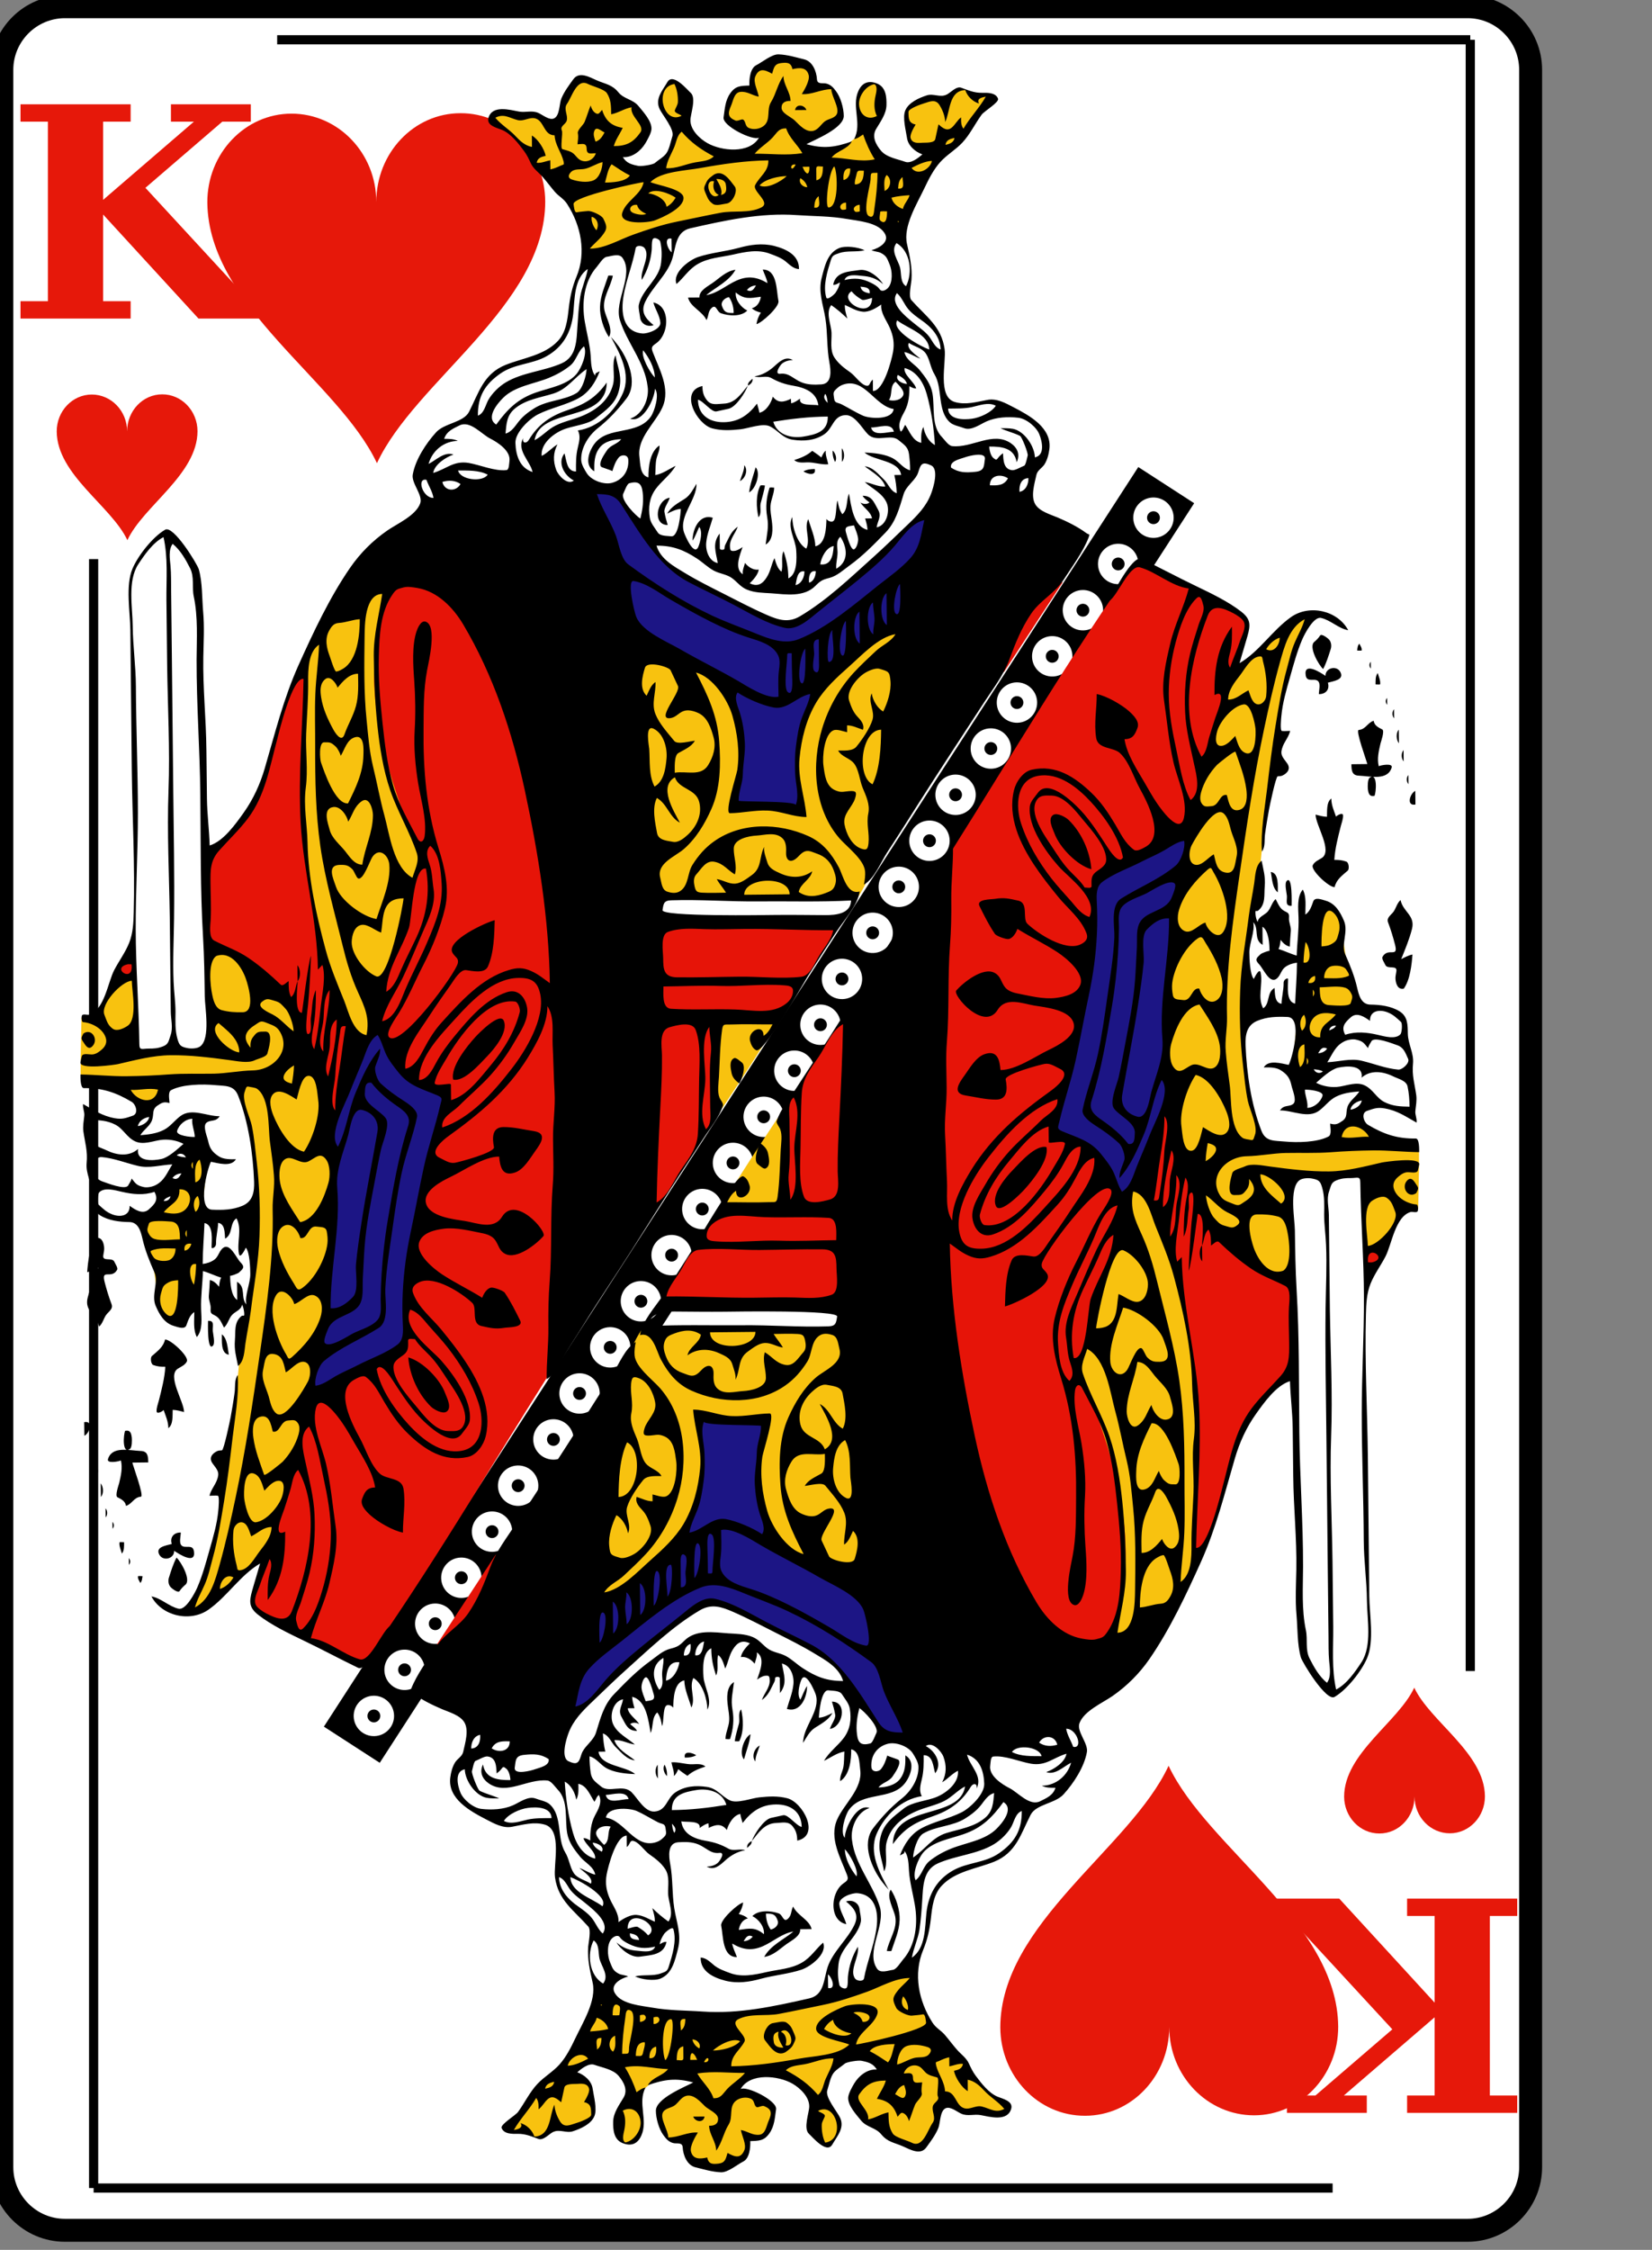 <?xml version="1.0" encoding="utf-8"?>
<!DOCTYPE svg PUBLIC "-//W3C//DTD SVG 1.1//EN" "http://www.w3.org/Graphics/SVG/1.1/DTD/svg11.dtd">
<svg xmlns="http://www.w3.org/2000/svg" xmlns:xlink="http://www.w3.org/1999/xlink" version="1.1" height="245" width="180" viewBox="-.2 -236 180 245">
<rect x="-.2" y="-236" width="180" height="245" fill="#808080" stroke="none"/>
<!-- SVG-cards 2.0.1								--><!-- This set of SVG files is a complete cards game with figures, numbers	--><!--	and backs of cards completely designed in SVG.				--><!--	Copyright (C) 2005 David Bellot						--><!--	This library is free software; you can redistribute it and/or		--><!--	modify it under the terms of the GNU Lesser General Public		--><!--	License as published by the Free Software Foundation; either		--><!--	version 2 of the License, or (at your option) any later version		--><!--	This library is distributed in the hope that it will be useful,		--><!--	but WITHOUT ANY WARRANTY; without even the implied warranty of		--><!--	MERCHANTABILITY or FITNESS FOR A PARTICULAR PURPOSE.  See the GNU	--><!--	Lesser General Public License for more details.				--><!--	You should have received a copy of the GNU Lesser General Public	--><!--	License along with this library; if not, write to the Free Software	--><!--	Foundation, Inc., 59 Temple Place, Suite 330, Boston, MA 02111-1307  USA--><!--	Contact the author David Bellot at david.bellot@free.fr			-->
<defs> 	
    <g
        id="n"
        aria-label="K"
        style="font-style:normal;font-variant:normal;font-weight:bold;font-stretch:normal;font-size:40px;line-height:1.25;font-family:'Bitstream Vera Serif';-inkscape-font-specification:'Bitstream Vera Serif Bold';letter-spacing:0px;word-spacing:0px;fill:#e6180a;fill-opacity:1;stroke:none">
        <path
       d="m 2.034,-201.312 v -1.891 h 2.984 v -19.547 h -2.984 v -1.891 H 14.034 v 1.891 h -3 v 8.516 l 9.891,-8.516 h -2.5 v -1.891 h 8.703 v 1.891 h -3.109 l -8.375,7.203 11.391,12.344 h 2.297 v 1.891 h -7.906 l -10.391,-11.328 v 9.438 h 3 v 1.891 z"
       style="font-size:32px;line-height:0;letter-spacing:0px"/>
    </g>
 	<g id="base"> 
     <path style="fill:#FFFFFF;stroke:#000000;stroke-width:2.5" d="M 0,0C0,3.78 3.09,6.87 6.87,6.87L159.715,6.87C163.485,6.87 166.575,3.78 166.575,0L166.575,-228.4C166.575,-232.18 163.485,-235.27 159.715,-235.27L6.87,-235.27C3.09,-235.27 0,-232.18 0,-228.4L0,0 z"/>
     </g>
    <g id="figure" > 
        <path style="fill:#E6180A;" d="M-7.67,3.93c0.01-4.71,5.91-8.14,7.64-11.87c1.75,3.72,7.66,7.12,7.7,11.83c0.01,2.22-1.71,4.03-3.82,4.03C1.73,7.92,0,6.13,0,3.91c0,2.23-1.71,4.03-3.82,4.03C-5.94,7.95-7.66,6.15-7.67,3.93z"/> 
    </g>
     <g id="court" x="0" y="0"> <g> <polyline style="fill:#E61408;" points="432.73,605.23 433.17,597.5 426.66,607.44 432.73,605.23 "/> <path style="fill:#1C1585;" d="M447.71,609.33l8.36-6.5l1.22-0.05c3.6,1.71,7.67,3.11,11.03,5.23c3.36,2.12,5.33,6.16,7.45,9.38l3.09,0.19l-4.81-15.45c-3.45-2.19-6.33-4-10.2-5.25l-2.06-7.11l1.28-7.37c-2.88,0.38-4.7,0.37-7.54-0.21c0.13,1.91,0.54,4,0.4,5.91c-0.13,1.79-0.91,3.71-1.34,5.46l-2.23,2.94v0.57c-1.19,0.73-1.93,1.88-3.11,2.68c-1.6,1.07-3.2,2.15-4.8,3.22l0.01-0.13l-0.07,0.05c-1.16,3.99-2.21,7.92-3.1,11.97l1.66-0.75L447.71,609.33"/> <path style="fill:#E61408;" d="M464.93,555.19l-0.01,3.96l6.37-0.32l0.4-20.9l-6.75,10.39c0,1.73-0.3,3.68,0.29,5.35L464.93,555.19"/> <polyline style="fill:#E61408;" points="470.91,560.32 457.28,560.15 451.28,569.6 471.21,569.52 470.91,560.32 "/> <path style="fill:#F8C20F;" d="M464.93,555.19l0.3-1.52c-0.35-1.39-0.7-2.77-1.05-4.16c-2.08,3.15-4.16,6.27-6.08,9.52l6.02,0.21L464.93,555.19"/> <polyline style="fill:#E61408;" points="528.98,565.57 530.44,565.57 530.44,564.2 528.98,564.2 528.98,565.57 "/> <polyline style="fill:#F8C20F;" points="525.75,551.92 529.52,551.94 528.83,550.31 526.75,550.02 525.75,551.92 "/> <polyline style="fill:#1C1585;" points="512.69,554.99 512.69,554.72 511.75,555.28 512.17,555.84 512.69,554.99 "/> <path style="fill:#1C1585;" d="M500.18,522.45l-1.27,2.35c-0.23,8.43-2.06,16.52-4.07,24.67l-0.16-0.25v2.17l4.44,1.94l2.62,4.78l-0.43,0.86h1.14c0.22-0.72,0.51-1.44,0.77-2.15l1.24,0.83l-0.27-2.19l2.5-6.89l1.22,1.62c-2.42-10.57-0.31-21.64,1.75-32.02 h-1.29L500.18,522.45"/> <path style="fill:#E61408;" d="M516.59,565.53l-4.76-4.3l-1.34-2.59l1.68-2.79l-0.43-0.57l-1.11,0.66l-1.99-1.79l-0.74-3.95l-1.22-1.62l-2.5,6.89l0.27,2.19l0.14,0.09c2.93,6.19,4.49,12.5,5.32,19.29c0.83,6.77-0.1,13.42,0.14,20.19l0.75,0.04c1.18-2.86,2.16-5.41,2.81-8.42c0.63-2.96,1.83-5.22,3.21-7.93l4.01-3.62v-9.95l-0.26-0.34l-0.88,0.13L516.59,565.53"/> <path style="fill:#E61408;" d="M500.65,606.41c4.23-9.61,0.8-19.72-2.89-28.8c1.27-2.68,0.74-6.53,1.85-9.23c1.32-3.22,2.18-6,2.85-9.41h-1.14l0.43-0.86l-2.62-4.78l-4.44-1.94v-2.17l0.16,0.25c2.01-8.15,3.84-16.24,4.07-24.67l1.27-2.35c2.92-1.52,5.84-3.05,8.76-4.57c2.32-4.75,3.16-10.29,4.56-15.41l0.52-0.7c0.58-2.18,1.22-4.34,1.88-6.5l-0.49-1.04l-11.64-6.02c-7.33,10.33-13.77,21.32-20.53,32.03l-3.31,40.78l1.41,47.2h22.5L500.65,606.41"/> <path style="fill:#F8C20F;" d="M521.7,530.23c-0.03,4.69-0.32,9.03-0.93,13.68l1.77,0.4c0.69-1.47,1.39-2.92,2-4.42c0.52-1.28,2.37-2.45,3.36-3.32c-0.69-2.77-1.46-4.96-1.51-7.83l-0.87-2.1l-1.44-0.54C523.32,527.5,522.54,528.87,521.7,530.23 "/> <path style="fill:#F8C20F;" d="M533.73,552.56l-17.86,0.26l1.25-0.74c-0.83-4.6-1.76-8.83-1.57-13.48c0.13-3.11,0.26-6.22,0.39-9.33c0.08-1.91,0.98-3.74,1.17-5.65c0.5-5.11,0.97-10.24,1.74-15.33c0.39-2.58,0.91-5.15,1.36-7.71c0.38-2.18,1.74-4.46,2.56-6.51c-4.06,2.21-6.51,4.72-9.27,8.41c-1.14,4.16-2.38,8.33-3.22,12.56c-0.76,3.85-2.11,7.89-2.48,11.77c-0.89,9.34-0.88,18.1,0.85,27.34l1.99,1.79c0.77-0.46,1.54-0.92,2.3-1.37c-0.82,1.36-1.64,2.72-2.46,4.07l1.34,2.59c2.61,2.35,4.77,4.3,7.88,5.91c0.3-0.04,0.59-0.09,0.89-0.13l0.09-11.21c4.72-0.3,9.4-0.55,14.08-1.18v-1.34L533.73,552.56"/> <polyline style="fill:#F8C20F;" points="528.82,563.88 530.62,563.93 533,559.59 534.67,559.53 534.77,554.62 528.86,557.05 528.82,563.88 "/> <path style="fill:#F8C20F;" d="M510.21,590.19c0.51-11.24-0.76-22.19-5.61-32.44c-0.46-0.31-0.92-0.62-1.38-0.93c-1.22,3.28-1.62,6.67-2.95,9.93c-1.33,3.25-1.59,6.73-3.09,9.91c3.69,9.08,7.71,20.14,3.47,29.75l2.61,0.02c3.43-2.4,5.32-4.29,6.84-8.23C510,595.5,510.06,592.88,510.21,590.19"/> <path style="fill:#F8C20F;" d="M450.57,598.86c1.34-1.77,2.68-3.53,4.02-5.3c0.43-1.75,1.21-3.67,1.34-5.46c0.14-1.91-0.27-4-0.4-5.91c2.84,0.58,4.66,0.59,7.54,0.21l-1.28,7.37l2.06,7.11c3.04,0.98,6.08,1.96,9.12,2.94l1.52-4.28l-3.52-22.78c-7.28,0.37-14.51-0.41-21.81,0.1c-2.88,4.37-2.82,10.99-3.61,16.02c-0.73,4.66-0.82,9.38-1.1,14.09L450.57,598.86"/> <path style="fill:#F8C20F;" d="M486.11,655.47c-1.34-1.96-3.15-3.48-4.45-5.42c-1.48-2.21-2.26-4.09-2.91-6.68c-10.99,4.01-23.06,6.71-34.37,2.6c-0.97,2.29-1.96,5.95-3.89,7.69c-2.43,2.17-3.82,4.69-5.81,7.25c1.15,0.16,2.04,0.43,3.13,0.85c1.7-0.89,2.99-1.18,4.89-1.49l1.06-1.05l-0.21-3.25c-0.75-0.35-1.33-0.92-1.84-1.57l1.62-1.06l2.12,0.37l2.04,1.39l0.1,1.94l-0.81,2.03l0.17,3.02l0.48,0.22l1.07-0.32l0.67-1.5l-0.14-3.78c0.77-0.71,1.48-1.24,2.37-1.8l3.15-0.18l0.86,1.33l-2.5,1.12l-1.8,1.99l0.93,2.63l2.34,0.1l0.22,2.65l3.7,0.25l2.35-1.16l0.23-1.78l1.4-0.2l0.96-0.66l0.54-2.55c-1.34-0.8-2.55-1.67-4.08-2.05l1.07-1.52l4.23-0.08l3.03,2.48l0.94,5.05l0.78,0.17l0.71-0.74l0.6-1.42c-0.63-1.23-1.26-2.47-1.88-3.71l1.38-3.39l2.96-0.85l2.38,2.02l-1.62,0.35l-1.81,2.6l1.74,2.71l1.62-0.45l0.48,2.14l3.72,0.88l1.5-2.31l0.5-2.43c0.93,0.31,1.87,0.63,2.8,0.95c1.47-0.04,2.86,0.02,4.32,0.14l0.54-0.89C488.28,657.28,487.25,656.6,486.11,655.47"/> </g> <path d="M461.16,662.05c0.98-0.03,1.53-0.03,2.11-0.86c0.56-0.8,0.59-1.69,0.73-2.64c0.14-0.95-3.22-2.6-3.9-2.23c1.06-1.82,4.17-1.47,5.7-0.59c0.85,0.49,1.86,1.45,1.85,2.51c0,0.66-0.68,2.43-0.03,3.01c0.37,0.33,1.94,2.24,2.56,1.19c0.55-0.95,1.39-1.84,0.86-2.97c-0.32-0.68-1.67-2.25-1.4-3.02c0.19-0.57,0.33-1.44,0.7-1.91c0.33-0.41,0.82-0.66,1.21-1c0.23-0.21,1.51-0.39,1.82-0.33c0.71,0.14,1.33,0.29,1.71,0.97c-1.02-0.08-1.97,0.68-2.48,1.53c-0.22,0.37-0.62,1.08-0.66,1.51c-0.08,0.89,0.9,1.93,1.42,2.57c0.62,0.76,1.6,0.76,2.22,1.52c0.7,0.86,1.44,0.9,2.39,1.32c0.77,0.34,1.92,1.02,2.57,0.11c0.49-0.68,1-1.35,1.32-2.13c0.23-0.57,0.16-1.9,0.82-2.18c0.52-0.22,1.26,0.42,1.71,0.61c0.7,0.31,1.39,0.02,2.12,0.15c0.99,0.18,2.96,0.76,3.37-0.7c0.24-0.85-0.97-1.1-1.52-1.33c-0.96-0.41-1.78-1.48-2.39-2.3c-0.32-0.43-0.53-0.87-0.75-1.35c-0.27-0.6-0.84-0.99-1.27-1.47c-0.48-0.54-0.9-1.12-1.37-1.67c-0.44-0.51-1-0.77-1.37-1.36c-1.53-2.39-2.11-5.34-1.03-7.96c0.48-1.16,0.72-2.25,0.86-3.49c0.14-1.26,0.29-2.66,1.21-3.62c1.48-1.57,3.82-1.85,5.73-2.61c2.44-0.98,2.95-3.04,4.03-5.16c0.61-1.19,2.71-1.24,3.63-2.26c1.11-1.22,2.28-3.01,2.57-4.65c0.17-0.95-1.15-2.27-0.82-3.17c0.49-1.35,2.53-2.23,3.63-2.99c1.6-1.11,2.96-2.47,4.07-4.07c2.26-3.27,4.06-7.11,5.69-10.73c1.66-3.7,2.58-7.46,3.71-11.32c0.51-1.76,1.27-3.43,2.34-4.93c0.87-1.22,2.22-3.13,3.73-3.59c0.05,1.73,0.28,3.43,0.3,5.17c0.02,1.76,0.04,3.53,0.06,5.29c0.03,3.42,0.4,6.85,0.34,10.27c-0.03,1.66-0.13,3.33,0.02,4.99c0.13,1.47,0.07,3.26,0.48,4.67c0.17,0.57,2.8,4.89,3.71,4.34c1.35-0.78,2.97-2.83,3.58-4.27c0.8-1.88,0.26-4.78,0.24-6.78c-0.05-5.16-0.11-10.32-0.16-15.48c-0.06-5.17-0.35-10.37-0.21-15.54c0.03-1.16,0.07-2.3,0.51-3.39c0.42-1.04,1.11-1.97,1.63-2.96c0.7-1.33,1.08-4.43,2.79-4.92c0.19-0.05,0.6,0.11,0.75-0.06c0.09-0.1,0.08-0.75-0.11-0.76c-0.99-0.08-2.17-0.72-2.49-1.71c-0.17-0.53,0.04-0.96,0.43-1.3c0.3-0.26,0.6-0.49,1-0.54c0.34-0.04,1.09,0.19,1.2-0.19c0.06-0.22,0.11-0.43,0.15-0.66c0.17-0.88-3.85-0.28-4.11-0.22c-1.92,0.44-3.84,0.96-5.82,0.98c-2.18,0.02-4.33-0.25-6.49-0.54c-0.77-0.1-2.03-0.38-2.77-0.01c-0.32,0.16-1.27,0.35-1.38,0.74c-0.09,0.35-0.76,2.42,0.23,2.41c0.81-0.01,0.87,0.02,1.36-0.62c0.25-0.32,0.3-0.75,0.26-1.15c0.89,1.02,0.62,1.79-0.45,2.47c-0.59,0.38-0.64,0.54-1.27,0.28c-0.61-0.26-1.11-0.35-1.46-0.91c-1.36-2.13,0.63-4.3,2.93-4.34c1.44-0.03,2.86-0.33,4.29-0.36c1.65-0.03,3.3,0.04,4.95-0.08c1.55-0.12,3.07-0.18,4.63-0.2c1.71-0.02,3.4,0.17,5.1,0.19c0-0.25,0.03-1.5-0.37-1.5c-2.05,0.03-3.52-0.47-5.27-1.51c-0.45-0.27-0.8-1.29-0.1-1.53c0.79-0.27,1.15-0.41,1.96-0.27c1.4,0.25,2.29,0.89,3.49,1.56c0.07-0.44-0.18-0.85-0.13-1.29c0.06-0.57,0.17-1.14,0.1-1.71c-0.18-1.28-0.49-2.18-0.36-3.49c0.11-1.17-0.55-2.14-0.57-3.29c-0.02-0.97,0.01-1.88-0.91-2.46c-0.93-0.58-2.15-0.73-3.21-0.74c-1.02-0.01-1.27-1.05-1.46-1.86c-0.29-1.27-0.79-2.5-1.32-3.69c-0.47-1.07,0.38-2.48-0.13-3.67c-0.42-0.98-0.95-1.9-2.01-2.21c-0.47-0.14-1.19-0.42-1.37,0.08c-0.19,0.53-0.37,1.12-0.87,1.45c-0.01-0.88,0.15-1.94-0.28-2.75c-0.67,0.78-0.5,2.1-0.47,3.05c0.05,1.41-0.16,2.81-0.2,4.21c-0.68-0.19-1.33-0.52-2.01-0.73c0.18-0.31,0.19-0.66,0.24-1c0.25,0.33,0.58,0.66,1.01,0.74c0.02-0.57,0.06-1.13,0.11-1.7c0.05-0.5-0.24-0.96-0.2-1.46c0.04-0.5-0.08-0.54-0.48-0.74c-0.54-0.27-0.72-0.83-0.99-1.33c-0.42,0.38-0.51,0.98-0.89,1.4c-0.35,0.38-1.02,0.55-1.09,1.13c-0.15-0.27-0.21-0.59-0.24-0.89c-0.04-0.6,0.09-0.15,0.36-0.42c0.77-0.69,0.58-1.66,0.66-2.6c0.09-1.12-0.14-1.78-0.34-2.84c-0.69,0.51-0.7,1.67-0.81,2.43c-0.18,1.22-0.44,2.42-0.6,3.64c-0.33,2.71-0.86,5.43-0.95,8.17c-0.1,2.71-0.02,5.51,0.3,8.2c0.16,1.33,0.27,2.7,0.55,4.02c0.19,0.91,1.15,2.85,0.76,3.74c-0.09,0.22-0.12,0.59-0.38,0.53c-0.26-0.07-0.78-0.09-0.99-0.26c-1.41-1.07-1.19-4.26-1.39-5.78c-0.16-1.24-0.35-2.46-0.44-3.71c-0.11-1.25,0.17-2.51,0.14-3.76c-0.13-5.25,0.65-10.62,1.4-15.81c0.77-5.32,1.57-10.69,2.69-15.95c0.52-2.45,1.06-4.86,1.73-7.27c0.48-1.7,1.02-3.87,2.73-4.75c-0.24,0.89-0.72,1.69-1.08,2.53c-0.41,0.94-0.62,1.95-0.89,2.94c-0.57,2.07-0.89,4.13-1.24,6.24c-0.38,2.31-0.66,4.62-0.93,6.94c-0.27,2.27-0.71,4.61-0.57,6.91c0.39-0.5,0.26-1.31,0.34-1.9c0.12-0.91,0.28-1.82,0.44-2.72c0.07-0.38,0.75-3.64,0.96-3.66c0.16-0.02,0.36-0.01,0.51-0.08c0.58-0.27,0.97-0.77,0.5-1.39c-0.54-0.72-0.79-0.96-0.45-1.83c0.23-0.58,0.67-1.08,0.81-1.7c-0.3,0-0.61,0.05-0.91,0.01c-0.22-0.03-0.08-1.43-0.06-1.63c0.13-1.45,0.55-2.88,0.95-4.28c0.39-1.38,0.78-2.84,1.35-4.16c0.29-0.67,1.29-2.56,2.08-2.36c1.07,0.25,1.92,1.17,2.98,1.35c-1.17-2.18-4.27-2.87-6.29-1.45c-2.06,1.45-3.51,3.81-5.67,5.07c0.28-1.01,0.6-2,0.88-3.01c0.34-1.22,0.34-1.84-0.69-2.65c-1.45-1.13-3.37-2.04-5.03-2.84c-2-0.96-3.95-2.01-5.94-2.97c-0.99-0.48-3.21,3.89-3.54,4.61c0.88-0.54,2.21-3.99,3.34-3.68c1.83,0.51,3.48,2.09,5.39,2.33c-0.54,2.05-1.54,3.93-2.03,6.02c-0.48,2.05-1,4.2-0.69,6.31c0.34,2.29,0.52,4.54,1.04,6.8c0.43,1.86,1.6,4.18,1.14,6.12c-0.47,1.93-2.56-1.05-2.95-1.62c-0.51-0.74-0.93-1.52-1.38-2.29c-0.82-1.4-1.96-3.13-2.2-4.76c0.91-0.03,1.13-0.47,1.42-1.23c0.28-0.72-0.43-1.4-0.92-1.85c-0.82-0.73-2.49-1.69-3.56-1.89c0.01,1.62-0.32,3.23-0.06,4.84c0.21,1.25,1.89,0.97,2.62,1.66c1.01,0.94,1.52,2.69,2.18,3.89c0.81,1.47,2.79,5.21,0.65,6.41c-0.33,0.18-0.97,0.57-1.31,0.32c-0.99-0.74-1.42-1.73-2.04-2.77c-0.76-1.27-1.55-2.46-2.63-3.49c-1.84-1.76-3.91-3.12-6.55-2.54c-0.99,0.21-1.75,1.35-1.97,2.27c-0.7,2.92,0.65,5.83,2.23,8.22c0.8,1.21,1.71,2.36,2.63,3.49c1.06,1.3,2.52,2.4,3.12,4.01c0.23,0.6-0.1,0.98-0.7,1.25c-1.67,0.74-4.66-1.21-5.8-2.29c-0.58-0.55,0.16-2.26-0.99-2.54c-1-0.22-1.54-0.37-2.58-0.2c-0.41,0.07-2.1,0.01-1.7,0.8c0.53,1.07,1.02,2.06,1.69,3.05c0.16,0.24,1.21,0.61,1.49,0.57c0.48-0.06,0.86-0.71,0.99-1.12c1.45,0.91,3.02,1.65,4.44,2.59c0.92,0.61,2.95,2.26,2.49,3.55c-0.38,1.04-1.71,1.33-2.72,1.46c-1.37,0.16-2.84-0.23-4.18-0.49c-0.56-0.11-1.14-0.3-1.47-0.79c-0.38-0.55-0.42-1.14-1.07-1.48c-1.26-0.69-3.45,1.06-4.22,1.94c-0.44,0.51,3.07,4.56,4.56,2.12c0.91-1.46,2.72-0.68,4.05-0.46c1.17,0.19,3.98,0.45,4.32,2c0.3,1.35-1.76,2.4-2.72,2.86c-1.51,0.72-3.64,2.23-5.34,2.23c-0.1-1.07-0.31-2.24-1.75-1.75c-0.97,0.33-1.66,1.58-2.21,2.34c-0.6,0.83-1.41,1.97,0.13,2.21c1.17,0.18,2.15,0.45,3.35,0.45c1.29-0.01,1.24-1.21,1.05-2.21c-0.12-0.59,3.77-1.63,4.3-1.72c0.62-0.1,1.12,0.29,1.68,0.55c1.27,0.6-0.38,1.96-0.97,2.38c-1.68,1.21-3.33,2.47-4.83,3.9c-1.47,1.4-2.82,2.99-3.89,4.71c-1,1.62-2.2,3.74-2.17,5.69c-0.81-1.19-0.51-2.95-0.58-4.31c-0.09-1.71-0.11-3.42-0.21-5.12c-0.1-1.75,0.19-3.45,0.17-5.2c-0.01-1.7-0.11-3.35,0.03-5.05c0.28-3.52,0.07-7.08,0.34-10.6c0.13-1.69,0.16-3.35,0.14-5.04c-0.02-1.91,0.21-3.81,0.19-5.71c-0.87,0.51-1.32,1.56-1.81,2.39c-0.72,1.23-1.52,2.41-2.27,3.63c-1.73,2.79-3.59,5.51-5.35,8.28c-1.77,2.79-3.53,5.6-5.34,8.38c-0.84,1.28-1.69,2.56-2.52,3.85c-0.72,1.11-1.72,2.3-2.12,3.58c-0.06,0.19,0.31,0.67,0.38,0.84c0.27,0.65,0.11,1.59,0.07,2.28c-0.1,1.74-0.11,3.48-0.35,5.21c-0.1,0.7-0.27,0.54-0.98,0.57c-1.52,0.06-3.05,0-4.57,0.01c0.26-0.48,0.5-0.97,0.99-1.26c-0.02,1.42,1.79,0.54,1.48-0.58c-0.12-0.4-0.28-0.8-0.67-1c-0.8-0.42-5.09,7.19-5.69,8.15c-1.03,1.63-2.08,3.26-3.14,4.88c-0.84,1.29-2.33,2.87-2.56,4.43c1.41-0.41,1.83,1.79,2.3,2.67c0.81,1.51,1.78,2.72,3.36,3.43c3.23,1.45,7.34,1.55,10.34-0.57c0.99-0.69,1.76-1.58,2.4-2.6c0.55-0.85,0.41-2.2,1.29-2.84c0.46-0.34,0.98-0.27,1.48-0.11c0.61,0.19,0.64,1.01,0.78,1.53c0.42,1.58-1.64,2.33-2.58,3.14c-1.36,1.18-2.3,2.75-3.03,4.38c-1.04,2.3-1.06,5-0.88,7.48c0.21,2.86,1.25,5.07,2.55,7.57c-1.84-0.47-3.51-3.01-4-4.73c-0.55-1.93-0.83-3.99-0.54-5.99c0.09-0.59,1.45-4.75,0.81-4.75c-1.39,0.02-2.72,0.35-4.13,0.29c-1.5-0.05-2.82-0.71-4.3-0.71c0.17,2.19,0.98,4.23,0.77,6.45c-0.2,2.13-0.74,4.3-1.84,6.15c-0.94,1.56-2.29,2.78-3.64,3.98c-1.35,1.19-3.22,3.23-5.08,3.53c0.5-0.85,1.49-1.21,2.18-1.87c0.82-0.77,1.64-1.53,2.41-2.36c1.6-1.74,2.78-3.85,3.47-6.11c1.21-3.94,0.93-8.88-1.91-12.13c-0.81-0.92-2.67-2.3-2.8-3.58c-0.05-0.53,0.03-0.98,0.12-1.5c-1.18,0.7-1.83,2.43-2.55,3.54c-1.18,1.8-2.33,3.62-3.48,5.43c-2.35,3.7-4.77,7.36-7.16,11.03c-0.99,1.52-2.17,3.03-2.81,4.75c-0.66,1.79-1.34,3.49-2.42,5.08c-0.98,1.43-2.59,2.23-3.53,3.67c-0.95,1.48-2.14,3.05-2.78,4.69c-0.17,0.47-0.06,0.25,0.28,0.5c0.94,0.69,2.06,1.24,3.14,1.7c0.78,0.33,1.97,0.66,2.44,1.43c0.54,0.87,0.1,2.29-0.12,3.28c-0.11,0.48-0.63,0.74-0.88,1.13c-0.32,0.51-0.46,1.1-0.54,1.69c-0.29,2.35,2.23,3.7,3.96,4.6c0.87,0.45,1.84,1,2.86,0.8c1.18-0.22,2.4-0.58,3.59-0.23c1.95,0.57,0.92,4.39,1.12,5.81c0.35,2.51,2.07,3.61,3.67,5.41c0.32,0.38,0.02,1.73-0.02,2.2c-0.1,1.38,0.19,2.63,0.49,3.96c0.45,1.96-1.1,4.42-1.92,6.15c-0.47,0.99-0.98,2-1.71,2.83c-0.73,0.82-1.71,1.37-2.46,2.17c-0.84,0.9-1.4,2.08-2.12,3.07c-0.27,0.38-1.94,1.36-1.81,1.76c0.25,0.69,1.18,0.66,1.77,0.65c0.87-0.01,1.48,0.27,2.28,0.56c0.54,0.2,1.16-0.53,1.59-0.75c0.72-0.37,1.47,0.15,2.2-0.09c0.86-0.28,1.99-0.77,2.37-1.66c0.33-0.77-0.07-2.21-0.19-3.03c-0.12-0.85-0.91-1.53-1.69-1.8c0.44-0.39,1.27-1.05,1.89-0.82c0.89,0.32,2.06,0.49,2.67,1.23c0.56,0.67,1.03,1.54,0.53,2.38c-0.48,0.81-1.12,1.66-1.14,2.63c-0.02,0.86,0.05,1.93,0.97,2.34c0.93,0.41,1.71,0.18,2.14-0.83c0.74-1.69-0.45-3.57,0.45-5.25c-0.38,0.06-0.68,0.31-0.99,0.51c-0.32-0.94-0.74-1.9-1.28-2.74c1.61-0.34,3.12,0.16,4.75,0.2c-0.62,0.77-1.72,0.88-2.23,1.77c1.86-0.65,3.11-0.82,5-0.3c-0.97,0.51-4.09,1.75-4.11,3.1c0,0.82,0.33,2.03,0.84,2.71c0.29,0.4,0.59,0.74,1.09,0.86c0.39,0.09,0.98-0.12,1.02,0.46c0.05,0.88,0.48,1.97,1.4,2.2c0.96,0.23,1.83,0.51,2.82,0.55c0.75,0.03,1.79-0.85,2.44-1.18C461.07,663.97,461.19,662.78,461.16,662.05M456.42,663.85c-0.76,0.18-1.58,0.24-1.79-0.67c-0.13-0.57,0.46-1.59,0.76-2.07c-1.11-0.09-2.12,0.54-3.25,0.54c-0.01-0.78-0.97-2.13-0.58-2.78c0.26-0.45,0.93-0.47,1.31-0.77c0.41-0.32,0.71-0.9,1.25-1.03c0.83-0.2,1.55,0.66,2.07,1.16c0.38,0.36,1.43,0.77,1.43,1.37c0.01,0.57-0.42,0.78-0.99,0.76c0.02,0.97,0.77,1.75,0.78,2.74c0.63-0.84,0.81-1.97,1.37-2.87c0.52-0.83-0.01-1.93,0.78-2.6c0.43-0.36,1.15-0.48,1.67-0.24c0.44,0.2,0.3,0.73,0.63,0.92c0.16,0.08,0.6-0.21,0.83-0.11c0.85,0.35,0.86,0.79,0.5,1.6c-0.25,0.56-0.34,1.47-1.02,1.55c-0.77,0.09-1.29-0.38-2.04-0.52c0.1,0.64,0.63,1.58,0.39,2.19c-0.4,0.99-1.03,0.8-1.86,0.33c-0.2,0.66-0.25,1.07-0.96,1.17C457.07,664.59,456.58,664.64,456.42,663.85M476.37,658.89c-0.78,0.14-1.46,0.64-2.24,0.77c0.19-1.04-1.52-1.99-0.97-2.77c0.8-1.13,1.55-1.49,2.92-1.5c-0.19,0.71-0.67,1.34-0.98,2.01c1.24,0.19,1.9,0.8,2.27,1.97c0.3-0.3,0.37-0.59,0.75-0.33c0.26,0.17,0.44,0.52,0.51,0.82c0.25-0.6,0.42-1.22,0.67-1.82c0.14-0.34,0.81-0.87,0.74-1.24c-0.08-0.4,0-0.81,0.04-1.21c-0.51,0.01-1,0.21-1.01-0.49s-0.5-0.5-1.01-0.49c0.2-0.68,0.96-1.09,1.64-0.79c0.35,0.15,0.56,0.53,0.84,0.76c0.33,0.27,0.79,0.35,1.19,0.47c0.28,0.09-0.07,1.76,0.07,2.06c0.23,0.49-0.42,0.65-0.54,1.09c-0.16,0.6,0.38,1.26-0.02,1.83c-0.55,0.76-1.07,2.83-2.3,2.2c-0.51-0.26-1.79-0.57-2.09-1C476.37,660.48,476.39,659.8,476.37,658.89M469.41,662.22c-0.29-0.54-0.41-1.39-0.38-2c0.02-0.3,0.23-0.6,0.33-0.88c0.1-0.3-0.56-0.44-0.74-0.61C470.64,657.66,471.71,661.88,469.41,662.22M447.41,662.2c-0.41-0.21-0.2-0.95-0.13-1.29c0.16-0.74,0.19-1.52-0.15-2.21c1-0.52,1.87,0.1,1.96,1.23C449.16,660.89,448.33,662.04,447.41,662.2M437.4,661.55c-0.23-0.69-0.82-1.27-1.52-1.48c0.33,0.55-0.36,0.69-0.74,0.76c0.7-1.24,1.74-2.28,2.46-3.53c0.28,0.39,0.26,0.77,0.26,1.25c0.41-0.3,0.62-0.77,1.01-1.11c0.54-0.47,1.01-0.06,1.48,0.34c0.12-0.54,0.23-1.08,0.35-1.62c0.1-0.46,1.08-0.38,1.37-0.4c0.46-0.03,1.19-0.12,1.35,0.54c0.09,0.36-0.36,1.15-0.56,1.46c0.8,0.17,0.78,0.69,0.79,1.39c0,0.35-1.3,0.82-1.65,0.92c-0.64,0.19-1.3,0.56-1.76-0.16c-0.34-0.54-0.61-1.21-0.63-1.87C439.04,659.18,439.24,661.49,437.4,661.55M456.13,659.35c-0.42,0.01-0.83,0.01-1.25,0.01C455.1,659.94,456.02,660.08,456.13,659.35M482.6,656.58c-0.07-1.1-0.73-1.84-0.98-2.84c-0.1-0.47-0.03-0.34,0.34-0.51c0.33-0.16,0.73-0.33,1.1-0.4c0,0.33,0.01,0.67,0.01,1c0.45-0.08,1.05-0.35,1.5-0.27c-0.1,0.54-0.52,0.65-0.99,0.76c0.14,0.74,0.86,1.87,1.52,2.23c0-0.42-0.01-0.83-0.01-1.25c0.75,0.13,1.32,0.66,1.82,1.2c0.68,0.73,1.58,1.24,2.21,2.01c-0.94,0.5-1.57-0.04-2.46-0.26c-0.69-0.17-1.32,0.38-1.96,0.18C483.72,658.13,483.81,656.58,482.6,656.58M477.1,656.89c0.24-0.44,0.48-0.85,0.99-1.01c0.12,0.36,0.29,0.78,0.14,1.16C478.02,657.61,477.55,657.1,477.1,656.89M457.11,657.34c-0.35-1.08-1.24-1.77-1.78-2.73c1.83-0.28,3.44-0.04,5.25-0.06c-0.57,0.69-1.38,1.14-1.99,1.8C458.06,656.94,457.93,657.34,457.11,657.34M468.61,656.97c-1.04-1.21-2.13-1.97-3.53-2.71c0.52-0.53,1.36-0.53,2.04-0.66c1.07-0.19,2.08-0.71,3.2-0.64c-0.09,0.8-0.54,1.5-0.85,2.22C469.2,655.76,469.16,656.55,468.61,656.97M438.59,656.29c0.05-0.5,0.56-0.68,0.99-0.76C439.49,656.07,439.07,656.18,438.59,656.29M477.32,653.63c0.01-0.66,0.32-1.73,1-2.01c0.69-0.29,1.72-0.13,2.39,0.1c0.4,0.14,0.42,0.44,0.12,0.78c-0.38,0.44-1.07,0.28-1.57,0.39C478.58,653.04,478,653.47,477.32,653.63M459.07,653.82c-0.02-1.24,0.94-1.73,1.45-2.71c0.36-0.69-1.79-1.9-0.67-2.47c1.31-0.67,3.04-0.31,4.46-0.58c1.61-0.3,3.21-0.66,4.82-0.98c1.67-0.34,3.24-0.87,4.84-1.44c1.51-0.54,3.12-1.53,4.75-1.53c-0.41,0.51-0.93,0.88-1.34,1.41c-0.61,0.77-0.58,1.02-0.14,1.9c0.19,0.37,1.28,0.87,1.7,0.83c0.41-0.04,0.82-0.07,1.22-0.14c0.28-0.05,0.32,0.7,0.35,0.9c0.14,0.82-7.33,2.41-7.71,2.41c0.25-1.36,1.91-2.02,2.34-3.33c0.46-1.41-2.85-1.15-3.58-0.87c-0.81,0.31-3.2,1.34-3.15,2.49c0.04,0.98,2.91,1.37,3.64,1.72c-1.18,1.2-3.97,1.26-5.51,1.55C464.08,653.42,461.58,653.79,459.07,653.82M476.32,653.39c-0.69-0.44-1.28-0.87-2.01-1.23c0.49-0.72,1.97-0.77,2.74-0.78C476.86,652,476.74,652.89,476.32,653.39M441.07,653.76c0.18-0.91,1.59-1.7,2.24-0.77C442.65,653.33,441.82,653.74,441.07,653.76M456.07,653.36C456.58,652.3,456.85,653.51,456.07,653.36M454.56,653.12c-0.03-0.14,0.01-0.93,0.31-0.7c0.25,0.19,0.3,0.4,0.44,0.69C455.06,653.12,454.81,653.12,454.56,653.12M453.06,653.14c0.03-0.58,0.01-1.37,0.73-1.51c0,0.41,0.01,0.82,0.01,1.23C453.82,653.31,453.47,653.13,453.06,653.14M451.81,653.15c-0.39-0.72-0.47-4.51,0.63-4.51C452.9,648.64,452.41,652.73,451.81,653.15M450.06,652.92c-0.02-0.53,0.15-1.14,0.74-1.26C450.86,652.23,450.77,653.04,450.06,652.92M465.05,652.26c0.35-0.27,0.65-0.44,0.84-0.84c0.3-0.63,0.33-0.65,0.06-1.28c-0.23-0.54-0.31-0.77-0.78-1.11c-0.36-0.26-1.08-0.01-1.5,0.04c-0.66,0.07-1.29,1.4-0.89,1.89C463.29,651.59,464.02,652.84,465.05,652.26M448.56,652.68c0.02-0.69,0.12-1.5,0.98-1.51c0.07,0.32-0.08,0.7-0.15,1.01C449.27,652.8,449.18,652.68,448.56,652.68M447.06,652.45c0-1.3,0.16-2.71,0.35-4c0.05-0.34,0.04-1.06,0.59-0.76c0.75,0.4-0.15,3.39-0.18,4.03C447.8,652.51,447.83,652.44,447.06,652.45M457.05,652.09c0.61-0.58,2.17-1.46,2.99-1.03C459.44,651.77,457.96,652.08,457.05,652.09M446.05,652.21c-0.61-0.43-0.46-1.49,0.23-1.75C446.29,650.98,446.43,651.77,446.05,652.21M464.28,650.02c-0.2,0.59,0.24,1.25,0.52,1.75c-0.43,0.02-0.96-0.11-1.04-0.57C463.67,650.66,463.62,650.15,464.28,650.02M455.55,651.86c-0.38-0.22-0.67-0.55-0.76-0.99C455.29,650.86,455.78,651.36,455.55,651.86M444.3,651.98c-0.01-0.62-0.31-1.36,0.49-1.26C444.76,651.2,444.72,651.68,444.3,651.98M465.05,651.51c0.17-0.55,0.06-1.23-0.52-1.49C465.52,649.22,466.26,651.8,465.05,651.51M469.28,649.72c0.24-0.43,0.56-0.77,0.99-1.01c0.12,0.86,1.24,1.4,2.02,1.48C471.59,650.83,469.93,650.18,469.28,649.72M453.53,649.88c-0.01-0.61-0.31-1.35,0.49-1.26C453.99,649.11,453.95,649.58,453.53,649.88M443.53,649.99c0.14-0.55,0.62-0.94,0.73-1.51c0.57,0.18,1.13,0.63,1.26,1.24C444.85,649.89,444.23,649.94,443.53,649.99M473.52,648.92c-0.12-0.52-0.57-0.77-1.01-0.99c0.39-0.17,1.02-0.06,1.41,0.1C474.62,648.31,474.21,649.04,473.52,648.92M450.52,649.16c0-0.23,0-0.46-0.01-0.69c0-0.08,0.44-0.12,0.5-0.06C451.42,648.77,450.9,649.23,450.52,649.16M449.02,648.93c0-0.23,0-0.46-0.01-0.69c0-0.08,0.44-0.12,0.5-0.06C449.95,648.56,449.37,648.96,449.02,648.93M446.01,648.21c0-0.25-0.02-1.67,0.74-1.01c0.17,0.14,0.01,0.77,0.01,0.96C446.76,648.26,446.09,648.21,446.01,648.21M478.51,647.62c-0.66-0.2-0.82-0.93-0.52-1.49C478.31,646.46,478.62,647.17,478.51,647.62M447.72,643.94c-0.33-0.16-0.75-0.15-1.05-0.31c-0.63-0.34-0.67-0.61-0.95-1.27c-0.29-0.69-0.36-1.92,0.15-2.53c0.23-0.27,0.7-0.53,0.94-0.2c0.24,0.34,0.6,0.54,0.96,0.72c1.02,0.51,1.8,0.56,2.92,0.31c-0.24,0.71-1.32,0.51-1.89,0.46c-0.97-0.07-1.61-0.28-2.36-0.92c0.47,0.79,1.64,1.7,2.58,1.56c1.17-0.18,2.63-0.15,2.92-1.62c-0.29-0.04-0.5,0.13-0.75,0.26c0.07-0.44,0.25-0.77,0.49-1.14c0.12-0.18,0.92-0.89,1.02-0.52c0.38,1.32-0.12,2.86-0.51,4.12c-0.17,0.55-0.38,0.56-0.92,0.76c-0.82,0.3-1.91,0.09-2.79,0.31c0.69,0.35,2.12,0.54,2.83,0.23c1.28-0.56,1.56-2,1.88-3.21c0.43-1.6-0.15-2.95-0.4-4.54c-0.25-1.61-0.14-3.23-0.44-4.84c-0.16-0.83-0.32-2.3,0.87-2.39c0.76-0.05,1.54-0.06,2.26,0.25c0.81,0.34,1.33,1.04,2.27,0.92c0.73-0.1,0.03,0.95-0.19,1.12c-0.33,0.27-0.78,0.38-1.19,0.38c0.82,0.49,1.49-0.18,2.07-0.7c0.6-0.54,1.35-0.97,2.16-1.09c-0.6-0.22-1.28,0.14-1.85-0.18c-0.79-0.45-1.54-0.7-2.44-0.85c-1.25-0.21-2.56-0.72-2.74-2.15c0.53,0.12,2.21-0.13,2.01,0.73c0.31-0.2,0.62-0.45,0.99-0.51c-0.02,0.16,0.04,0.34,0.01,0.5c0.77-0.38,1.43-0.52,2,0.23c0.19-0.69,0.72-1.61,1.48-1.77c0.06,0.34,0.16,0.67,0.26,1c0.98-1.28,2.05-2.02,3.67-2.04c1.59-0.02,2.81,0.8,2.83,2.47c-0.58-0.1-1.5-1.42-2.05-1.28c-0.44,0.1-0.88,0.19-1.32,0.29c-0.81,0.18-1.85,1.78-2.12,2.55c0.76-0.95,1.4-1.95,2.68-1.99c0.66-0.02,1.32-0.23,1.8,0.35c0.41,0.5,0.51,0.96,0.52,1.59c2.59-0.57,0.61-4.22-1.09-4.66c-1.03-0.27-2.04-0.21-3.09-0.1c-0.86,0.09-2.44,0.71-3.23,0.33c-0.97-0.47-1.39-1.31-2.54-1.48c-1.21-0.18-2.44-0.09-3.47,0.61c-0.96,0.65-0.96,2.01-2.29,2.1c-1.07,0.07-1.86-1.46-2.5-2.1c-0.94-0.97-2.51,0.1-3.39-0.66c-0.58-0.49-1.01-0.71-1.13-1.48c-0.08-0.59-0.14-1.23-0.13-1.83c0.74,0.18,1.18,0.9,1.81,1.27c0.89,0.52,2.2,0.65,3.21,0.68c-1.05-0.92-3.81-0.84-4.03-2.46c0.25,0,0.5-0.01,0.75-0.01c-0.17-0.68-0.23-1.3-0.27-2c0.69,0.21,0.93,1.04,1.41,1.5c0.61,0.58,1.21,1.37,2.12,1.46c-0.8-0.63-1.93-1.2-2.27-2.22c0.81-0.07,1.49,0.38,2.26,0.48c-0.83-0.73-1.91-1.2-2.39-2.23c-0.42-0.89-0.04-2.53,1.09-2.75c-0.12,0.76-0.58,1.22-0.16,1.95c0.46,0.81,0.65,1.53,1.7,1.53c-0.17-0.31-0.49-0.52-0.76-0.74c0.29-0.24,0.69-0.18,1-0.01c-0.36-0.58-1.17-1.03-1.27-1.74c0.25,0,0.5-0.01,0.75-0.01c-0.12-0.41-0.24-0.82-0.26-1.25c1.59,0.38,1.8,2.71,2.04,3.98c0.31-0.7,0.1-1.74,0.73-2.26c0.33,0.46,0.43,0.95,0.52,1.5c0.22-0.44,0.08-1.98,0.48-2.26c0.22-0.16,0.63,0.04,0.75,0.24c0.03-0.92,0.05-2.76,1.22-3.01c0.02,0.99,0.51,2.05,0.78,2.99c0.51-0.99-0.3-2.2,0.22-3.25c1.04,0.6,1.53,2.4,1.54,3.48c0.59-1.1-0.36-2.49-0.43-3.62c-0.06-0.91-0.14-2.65,0.86-3.13c0.01,1.1,0.18,1.97,0.53,2.99c0.32-0.66,0.02-1.53,0.23-2.25c0.45,0.33,0.61,0.99,0.77,1.49c0.35-0.7,0.41-1.4,0.84-2.09c0.45-0.73,1-1.11,1.88-0.68c-0.38,0.37-0.92,0.97-0.99,1.51c0.59-0.1,1.17,0.29,1.51,0.73c0.1-0.37,0.32-0.87,0.24-1.25c0.99,0.62,0.3,2.17,0.03,3c0.21-0.16,0.57-0.38,0.85-0.42c0.48-0.06,0.52,0.03,0.54,0.53c0.02,0.77-0.63,1.43-0.86,2.13c0.69-0.5,0.89-1.04,1.26-1.77c0.17-0.33,0.17-0.32,0.2-0.65c0.01-0.16,0.51-0.18,0.51,0.02c0.01,0.55,0.01,1.09,0.02,1.64c0.84-1.08,0.42-2.02,0.21-3.25c0.98,0.21,1.36,1.38,1.27,2.28c-0.11,1.02-0.46,1.76-0.72,2.71c1.51,0.46,2.24-1.32,2.22-2.52c-0.31,0.46-0.48,1.01-0.73,1.51c-0.4-0.5-0.13-1.62,0.09-2.16c0.46-1.15,1.47,1.19,1.6,1.6c0.54,1.78-1.41,3.53-1.39,5.3c0.37-0.58,0.68-1.25,1.28-1.64c0.71-0.46,1.52-0.86,1.94-1.64c-0.47,0.23-0.96,0.49-1.49,0.52c0.01-0.36,0.22-3.14,1.07-3.01c0.44,0.06,1.21,0,1.48,0.44c0.32,0.51,0.77,1,0.86,1.6c0.18,1.13,0.05,2.19-0.63,3.14c-0.66,0.9-1.67,1.61-2.21,2.57c0.73-0.35,1.42-0.88,2.24-1.02c-0.04,0.58-0.01,1.17-0.12,1.75c-0.11,0.51-0.4,0.97-0.34,1.51c1.06-0.7,1.22-2.37,1.21-3.51c0.95,0.23,0.89,1.51,0.99,2.25c0.29,2.08-1.77,3.73-2.54,5.48c-0.9,2.04,0.38,4.21,1.09,6.09c0.25,0.65-0.14,0.7-0.57,1.07c-0.46,0.4-0.74,1.01-0.86,1.6c-0.22,1.1,0.09,2.49,1.35,2.75c-0.21-0.79-0.67-1.34-0.77-2.19c-0.09-0.75,1.41-1.27,1.98-1.22c2.19,0.18,2.37,2.41,2.07,4.12c-0.29,1.77-1,3.47-1.33,5.25c-0.07,0.38-0.77,0.29-0.96,0.05c-0.73-0.9,0.5-2.51,0.28-3.53c-0.61,1.01-0.98,2.12-1.09,3.3c-0.03,0.34,0.02,0.79-0.09,1.12c-0.12,0.38-0.79,0.06-0.85-0.21c-0.18-0.79-0.19-1.47-0.1-2.28c0.18-1.85,2.09-2.94,2.46-4.68c0.07-0.39-0.1-0.96-0.14-1.35c-0.07-0.73-0.79-1.12-1.49-0.88c0.86,0.71,1.47,1.4,0.93,2.56c-0.77,1.62-2.37,2.95-2.94,4.62c-0.46,1.36-0.36,3.1-2.03,3.48c-3.83,0.87-7.75,1.73-11.71,1.45c-1.86-0.13-3.72-0.1-5.56-0.43c-1.19-0.21-3.32-0.36-4.07-1.5C445.61,644.88,446.89,644.16,447.72,643.94M444.75,647.14c0.02-0.04-0.17-0.13,0.08-0.09C444.86,647.18,444.77,647.1,444.75,647.14M469.73,645.21c-0.01-0.5-0.01-1-0.02-1.5C470.16,644.02,470.64,645.41,469.73,645.21M469.18,640.22c-0.82,0.71-1.31,1.58-2.29,2.17c-1.23,0.73-2.59,0.76-3.95,1.07c-1.32,0.3-2.74,0.6-4.05,0.09c-0.59-0.22-1.2-0.43-1.7-0.83c-0.44-0.36-0.88-0.83-1.49-0.86c-0.03,1.54,1.41,2.21,2.73,2.55c1.33,0.33,2.62,0.14,3.92-0.22c1.47-0.4,3.01-0.52,4.46-1C467.8,642.85,469.66,641.46,469.18,640.22M444.97,644.72c-1.55-0.88-1.81-3.27-1.05-4.74c0.66,0.42,0.49,1.37,0.65,2.02C444.78,642.85,445.66,643.84,444.97,644.72M474.28,625.41c-1.4-0.53-2.71,2.22-2.72,3.28c-0.55-0.58,0.05-2.5,0.45-3.06c1.47-2.08,4.64-1.02,6.15-2.92c0.63-0.79,1.25-2.4,0.07-3.09c0.01,0.97,0.01,1.81-0.59,2.6c-0.52,0.69-1.55,0.92-2.37,0.93c0.4-0.54,1.17-0.63,1.56-1.22c0.23-0.35,0.98-1.38,0.66-1.8c-0.06-0.08-1.06-0.37-1.25-0.49c-0.18,0.56-0.31,0.99-0.67,1.46c-0.29,0.39-1.04,0.39-1.08-0.19c-0.09-1.23,0.59-2.24,1.79-2.56c0.9-0.24,2.27,0.27,2.77,1.05c0.25,0.4,0.6,0.96,0.62,1.45c0.05,1.38-0.82,2.71-1.84,3.52c-1.2,0.95-2.22,2.05-3.15,3.27c-1.32,1.74-0.12,4.46,1.02,5.93c0.22,0.29,0.45,0.56,0.7,0.83c-0.99-1.85-2.24-4.06-1.32-6.18c0.86-1.98,2.72-3.78,4.96-4.11c-0.33-0.58-0.14-1.27,0-1.87c0.22-0.88,0.21-1.74,0.2-2.64c1.04-0.01,1.04,1.24,1.27,1.99c0.82-1.04,0.02-2.44-1.03-2.99c0.71-0.55,1.71,0.56,1.94,1.17c0.35,0.96,0.35,1.88-0.14,2.81c0.62-0.37,1.1-0.95,1.74-1.27c0.13,1.32-1.23,2.41-2.31,2.87c-1.1,0.47-2.71,0.53-3.66,1.29c-1.12,0.89-2.15,1.58-2.52,3c-0.42,1.57,0.1,2.39,0.36,3.91c0.47-0.88,0.02-2.2,0.27-3.19c0.42-1.69,1.74-2.76,3.28-3.43c0.99-0.43,2.09-0.63,3.05-1.11c0.85-0.42,1.47-1.18,2.31-1.61c-0.59,3.71-7.89,1.86-7.94,6.34c1.25-1.74,2.46-2.4,4.47-3.09c1.81-0.63,3.11-1.57,4.1-3.21c0.26-0.44,0.76-0.41,0.63,0.2c0.74-1.4-0.77-2.51-1.04-3.74c1.43,0.45,1.84,1.84,1.89,3.19c0.05,1.16-1.56,2.68-2.48,3.15c-1.43,0.72-3.05,1.01-4.45,1.77c-1.17,0.63-1.88,1.76-2.35,2.97c0.24-0.13,0.58-0.17,0.49-0.5c0.48,0.58,0.46,1.53,0.51,2.23c0.09,1.25,0.43,2.46,0.64,3.7c0.36,2.03,0.11,4.46-1.32,6.06c-0.25,0.29-0.69,1.04-1.08,1.1c-0.53,0.07-1.38,0.42-1.75-0.12c-1.3-1.86,0.96-4.72,0.29-6.84c-0.79-2.51-2.73-4.63-3.05-7.29C472.15,627.64,472.89,625.85,474.28,625.41M478.95,641.87c0.17-1.05,0.66-2.01,0.83-3.07c0.16-1.04,0.23-2.12,0.3-3.17c0.11-1.55,0.06-3.39,1.73-4.13c1.96-0.87,4.31-0.99,6.16-2.1c0.72-0.43,1.49-1.18,1.91-1.91c0.32-0.56,0.47-1.51,1.16-1.75c0.02,2.11-0.76,3.44-2.49,4.64c-1.57,1.09-3.45,0.99-5.06,1.89c-1.81,1.02-2.71,2.62-2.94,4.65C480.38,638.54,480.47,640.84,478.95,641.87M466.66,638.74c0.42,0,0.83-0.01,1.25-0.01c-0.23-1.03-1.58-1.49-2.03-2.48c-0.25,0.44-0.15,0.94-0.55,1.32c-0.53,0.51-0.56-0.4-1.05-0.57c-0.83-0.29-2.19-0.41-2.89,0.3c0.69,0.34,1.36,1.18,1.27,1.99c-0.95-0.79-1.58-0.64-2.76-0.47c0.07-0.55,0.41-1.14,0.99-1.26c-0.27-0.27-0.64-0.39-1-0.49c0.26-0.37,0.42-0.81,0.49-1.26c-0.56,0.1-2.55,1.92-2.42,2.54c0.24,1.14,0.1,3.47,1.73,3.46c-0.17-0.49-0.44-0.97-0.52-1.49c1.14,0.67,2.12,0.84,3.38,0.29c1.1-0.48,2.14-1.43,3.36-1.61c-1.09,0.9-2.51,1.51-3.22,2.79c1.04-0.15,1.71-0.89,2.53-1.46C465.74,639.96,466.7,639.5,466.66,638.74M476.69,641.14c0.37-1.16,0.87-2.19,0.91-3.43c0.04-1.05-0.39-2.46-0.98-3.32c-0.52,0.82,0.35,2.16,0.5,2.99c0.25,1.32-0.7,2.51-0.93,3.76C476.35,641.14,476.54,641.17,476.69,641.14M460.43,640.06c0.25-0.41,0.46-0.78,1-0.51C461.2,639.87,460.82,640.05,460.43,640.06M447.92,639.19c0.47,0.1,0.9,0.2,1.01,0.74C448.42,639.87,447.85,639.86,447.92,639.19M449.92,639.42c-0.36-0.42-0.66-0.63-1.13-0.92c-0.21-0.13-0.88,0.14-1.13,0.19C447.67,636.17,451.49,638.39,449.92,639.42M444.92,639.22c-0.56-0.49-0.79-1.24-1.27-1.79c-0.4-0.47-0.91-0.82-1.41-1.18c-1.11-0.76-2.09-1.81-2.13-3.23c0.59,0.17,0.89,0.91,1.22,1.36c0.49,0.66,1.24,1.11,1.86,1.64C443.95,636.65,445.76,638.06,444.92,639.22M463.41,638.78c-0.35-0.48-0.53-1.15-0.52-1.75c0.75-0.01,1.04,0.05,1.29,0.78C464.34,638.27,463.86,638.7,463.41,638.78M452.15,637.9c-0.66-0.46-1.19-0.92-1.77-1.48c0.13,0.49,0.3,0.99,0.27,1.5c-0.66-0.29-1.26-0.69-2.01-0.75c-0.67-0.05-1.45,0.41-1.99,0.79c0.08-0.94-0.59-1.74-0.94-2.55c-0.39-0.89-0.53-1.71-0.36-2.67c0.15-0.83,1.02-4.29,2.21-4.29c0,0.42,0.01,0.83,0.01,1.25c0.43-0.3,0.27-0.84,0.84-0.63c0.58,0.22,1.12,1.06,1.64,1.43c0.67,0.47,1.31,0.95,1.76,1.65c0.5,0.78,0.28,1.82,0.31,2.69C452.15,635.78,452.8,637.05,452.15,637.9M444.89,636.22c-1.15-0.9-3.48-1.5-3.53-3.21C442.18,633.29,445.61,635.09,444.89,636.22M479.36,633.36c-0.4-0.76,0.3-2.4,0.8-3.01c1.06-1.27,3-1.54,4.48-2.06c2.02-0.7,3.15-1.84,4.38-3.53c1.21,0.74-0.15,2.34-0.77,2.95c-1.28,1.27-3.38,1.52-4.99,2.17c-0.84,0.34-1.66,0.79-2.37,1.36C480.18,631.81,480.06,632.81,479.36,633.36M443.61,633.74c-0.6-0.4-1.46-0.55-1.88-1.18c-0.43-0.65-0.5-1.56-0.94-2.27c-0.94-1.55-0.27-4.01-1.71-5.29c-0.36-0.33-1.08-0.45-1.54-0.63c-0.83-0.32-1.79,0.44-2.51,0.75c-1.05,0.46-2.34,0.52-3.46,0.39c-0.89-0.09-2.01-1.03-2.32-1.82c-0.3-0.75-0.67-2.3,0.49-2.54c0.02,1.21,1.15,2.9,2.41,3.14c0.46,0.08,0.91,0.07,1.38,0.07c-0.69-0.33-1.44-0.49-2.15-0.84c-0.21-0.1-0.93-1.94-0.85-2.17c0.06-0.2,0.21-1.06,0.39-1.12c0.33-0.12,0.97-0.52,1.31-0.49c0.99,0.1,0.97,1.16,1.02,1.87c0.15-0.13,0.32-0.25,0.44-0.4c0.29-0.34,0.25-0.41,0.61-0.13c0.31,0.24,0.45,0.89,0.46,1.26c-1.33,0.01-2.75-0.12-3.02-1.72c-0.41,0.86-0.07,1.6,0.66,2.1c1.97,1.33,4.23-0.56,6.44-0.33c0.42,0.05,0.84,0.7,1.12,0.99c1.21,1.22,0.78,3.26,1.05,4.8c0.18,1.03,0.79,1.81,1.43,2.6c0.54,0.65,1.48,1.06,1.66,1.96c-0.59-0.11-1.17-0.54-1.76-0.73C442.74,632.36,443.96,633.12,443.61,633.74M472.85,632.93c-0.64-0.81-1.26-1.92-1.28-2.99C472.08,630.45,473.11,632.23,472.85,632.93M479.08,630.86c0.02-0.7,0.44-2.24,1.11-2.64c1.45-0.85,3.21-0.76,4.66-1.68c0.65-0.41,1.24-0.86,1.72-1.47c0.38-0.49,0.79-1.15,1.43-1.3c-0.1,1.07-0.13,2-1.02,2.74c-1.22,1.02-2.78,1.2-4.25,1.66C481.17,628.66,480.39,629.98,479.08,630.86M444.08,630.98c-1.32-0.34-2.08-1.6-2.43-2.83c-0.51-1.79-0.8-3.79-0.91-5.64c0.71,0.38,1.14,1.22,1.27,1.99c0.29-0.55,0.24-1.15,0.23-1.75c0.94,0.18,1.29,1.27,1.77,1.98c0.18-0.26,0.23-0.58,0.49-0.75c0.41,0.79-0.08,1.6-0.45,2.29c-0.44,0.85-0.51,1.77-0.5,2.71c-0.25-0.12-0.47-0.28-0.75-0.24C443.02,629.47,444.22,630.24,444.08,630.98M444.82,630.22c-0.43-0.25-0.86-0.49-1.01-0.99C444.28,629.23,445.18,629.65,444.82,630.22M460.82,629.8c0.22-0.22,0.55-0.41,0.49-0.75C461.01,629.2,460.76,629.45,460.82,629.8M445.28,626.47c0.15-1.23,2.62-1.07,3.38-0.73c0.81,0.36,1.54,0.83,2.32,1.23c0.51,0.26,0.79,0.1,0.86,0.69c0.05,0.46,0.15,0.62-0.17,0.94c-0.29,0.28-0.47,0.44-0.87,0.57C448.46,629.92,447.36,626.8,445.28,626.47M445.07,629.47c-0.27-0.29-1.06-1-0.84-1.49c0.26-0.57,1.07-0.66,1.57-0.52C445.37,628.07,445.75,629,445.07,629.47M452.8,628.14c-0.19-0.31-0.21-0.65-0.26-1C452.83,627.43,453.09,627.76,452.8,628.14M434.04,626.83c0.49-0.76,1.78-1.32,2.64-1.43c0.91-0.12,2.56-0.13,2.61,1.12c-0.87,0.01-1.75-0.02-2.61,0.16C435.84,626.86,434.86,627.27,434.04,626.83M452.53,625.64c-0.03-1.68,1.33-1.98,2.73-2.21c1.33-0.21,2.86,0.22,3.27,1.64C456.49,625.4,454.61,625.62,452.53,625.64M495.96,619.44c-0.15,0.94-1.39,1.73-2.23,2.02c0.99,0.37,1.93-0.63,2.74-1.03c-0.4,1.45-1.69,2.52-3.22,2.53c0.46,0.24,0.99,0.23,1.5,0.23c-0.26,0.83-0.97,1.12-1.69,1.48c-1.17,0.57-2.41-0.96-3.36-1.44c-0.83-0.42-2.32-1.37-2.13-2.51c0.04-0.23,0.02-0.94,0.33-0.97c1.29-0.14,2.89,0.57,4.16,0.79C493.73,620.81,494.49,619.87,495.96,619.44M445.26,623.97c0.73-0.01,2.25-0.56,2.51,0.47C447.01,624.39,445.49,625.08,445.26,623.97M450.99,622.16c-0.01-0.5-0.01-1-0.02-1.5C450.64,621.04,450.68,621.77,450.99,622.16M454.24,621.87c0.62-0.54,1.22-0.76,1.99-1.02c-0.38-0.33-0.95-0.27-1.41-0.25c-0.79,0.03-1.55-0.28-2.34-0.21c0.08,0.45,0.34,1.04,0.27,1.5c0.26-0.2,0.35-0.47,0.49-0.75C453.56,621.41,453.88,621.63,454.24,621.87M451.99,621.9c0.04-0.42-0.06-0.88-0.26-1.25C451.48,621.01,451.68,621.61,451.99,621.9M438.97,620.03c0.14,0.72-0.97,0.93-1.54,1.13c-0.32,0.12-2.3,0.67-2.19-0.19c0.11-0.87,0.08-1.32,1.08-1.41C437.31,619.46,438.1,619.45,438.97,620.03M461.72,620.29c0.01-0.63,0.31-1.17,0.48-1.75C461.61,618.83,461.27,619.75,461.72,620.29M471.38,611.44c-1.77,0.01-3-0.46-4.47-1.43c-0.62-0.41-1.18-0.96-1.82-1.31c-0.66-0.36-1.46-0.4-2.06-0.86c-0.56-0.43-0.91-0.94-1.59-1.23c-0.85-0.36-1.78-0.35-2.68-0.41c-1.63-0.12-3.61-0.46-4.88,0.83c-0.53,0.54-0.79,0.68-1.52,0.86c-0.86,0.22-1.54,0.88-2.24,1.38c-1.43,1.03-2.73,2.35-3.95,3.62c-1.14,1.18-1.51,2.68-1.98,4.2c-0.26,0.86-1.07,1.35-1.49,2.12c-0.25,0.46-0.26,1.29-0.86,1.27c-0.24-0.01-0.46-0.12-0.68-0.21c-0.88-0.41-0.25-2.44-0.01-3.08c0.52-1.42,1.55-2.45,2.62-3.47c1.26-1.2,2.51-2.43,3.81-3.59c2.54-2.28,5.06-4.71,8.02-6.46c1.29-0.76,2.4-0.39,3.68,0.17c1.64,0.72,3.23,1.56,4.83,2.37c1.38,0.7,2.77,1.39,4.09,2.19C469.44,609.15,470.94,609.94,471.38,611.44M489.96,619.25c0.57-0.87,3.03-0.58,3.26,0.46C492.14,619.7,490.95,619.76,489.96,619.25M460.47,620.06c0.24-0.89,0.62-1.84,0.72-2.76C460.47,617.66,459.87,619.42,460.47,620.06M455.21,619.61c-0.43-0.3-1.42-0.54-1.25,0.26C454.39,619.87,454.83,619.82,455.21,619.61M496.7,618.68c-0.23-0.66-0.67-1.3-0.77-1.99C497.15,616.69,497.8,618.93,496.7,618.68M492.95,618.22c0.5-0.89,1.76-0.82,2,0.23C494.26,618.66,493.56,618.64,492.95,618.22M432.7,618.85c0.44-0.83,1.17-0.79,1.99-0.77C434.7,619.21,433.48,619.37,432.7,618.85M473.16,614.42c0.45,0.26,2.24,2.07,1.87,2.76c-0.12,0.23-0.39,1.04-0.64,1.12c-1.23,0.35-1.44-0.24-1.52-1.36C472.82,616.06,472.95,615.28,473.16,614.42M448.7,618.68c-0.08-0.08-0.17-0.17-0.25-0.25C448.53,618.51,448.62,618.59,448.7,618.68M430.45,618.87c-0.02-0.65,0.28-1.38,0.98-1.51C431.49,618.06,431.27,618.84,430.45,618.87M459.95,618.06c0.52-1.02,0.45-2.43,0.21-3.5c-0.39,0.43-0.13,1.04-0.24,1.54c-0.16,0.65-0.38,1.29-0.47,1.96C459.6,618.07,459.8,618.1,459.95,618.06M458.94,617.82c0.34-1.08,0.46-2.11,0.26-3.23c-0.2-1.13,0.04-1.92,0.17-3.03c-0.87,0.51-0.79,1.76-0.68,2.61c0.07,0.54,0.18,1.07,0.15,1.62c-0.04,0.7-0.4,1.34-0.41,2.03C458.6,617.83,458.79,617.86,458.94,617.82M441.91,614.25c0.35-1.5,0.45-2.96,1.52-4.17c1.04-1.16,2.4-2.1,3.61-3.06c2.62-2.09,5.53-4.6,8.67-5.86c1.57-0.63,3.27,0.02,4.74,0.62c1.61,0.66,3.26,1.24,4.84,1.98c3.25,1.53,6.3,3.49,9.19,5.61c0.82,0.59,1.03,2.24,1.36,3.14c0.59,1.58,1.58,3.01,2.1,4.6c-1.2-0.01-2-0.08-2.69-1.16c-1.98-3.05-4.06-6.77-7.42-8.53c-1.66-0.87-3.36-1.65-5.01-2.52c-1.79-0.94-3.56-2.04-5.54-2.5c-1.33-0.31-2.67,0.93-3.61,1.69c-1.46,1.18-2.94,2.31-4.39,3.5c-1.45,1.19-2.91,2.42-4.13,3.85C444.3,612.44,443.28,613.97,441.91,614.25M470.15,613.71c0.15,0.5,0.27,0.93,0.36,1.45c0.07,0.44-0.48,1.1-0.58,1.55C471.37,616.5,471.87,613.72,470.15,613.71M449.65,613.67c-0.17-0.48-0.42-0.99-0.46-1.5c-0.02-0.29,0.15-1.01,0.45-1.13c0.36-0.15,0.8,1.56,0.87,1.79C450.75,613.59,450.31,613.56,449.65,613.67M525.64,612.38c-0.51-2.25-0.3-4.63-0.32-6.92c-0.03-2.39-0.05-4.78-0.08-7.17c-0.06-4.58-0.32-9.21-0.15-13.78c0.17-4.64-0.07-9.29-0.14-13.93c-0.03-2.27-0.05-4.53-0.07-6.8c-0.01-1.2-0.03-2.4-0.04-3.6c-0.01-0.84-0.27-1.76,0.02-2.58c0.22-0.62,0.21-0.99,0.82-1.23c0.59-0.23,0.98-0.25,1.62-0.25c0.71-0.01,1-0.24,1,0.51c0.06,4.21,0.39,8.4,0.4,12.61c0.01,4.27-0.24,8.51-0.24,12.78c0,4.65,0.2,9.3,0.22,13.95c0.01,2.22,0.33,4.42,0.35,6.63c0.02,2.06,0.58,4.94-0.59,6.76C527.73,610.44,526.82,611.77,525.64,612.38M524.63,611.64c-0.86-0.71-1.41-1.69-1.91-2.67c-0.5-0.98-0.19-2.08-0.41-3.12c-0.48-2.28-0.32-4.66-0.31-6.98c0.01-4.93-0.36-9.82-0.41-14.74c-0.06-5.24,0.01-10.5-0.3-15.73c-0.13-2.21-0.16-4.33-0.19-6.53c-0.01-1.21-0.65-4.62,0.49-5.5c0.33-0.26,1.01-0.27,1.39-0.2c0.76,0.15,0.92,0.28,1.13,1.03c0.27,0.95,0.22,1.95,0.21,2.93c0,1.12,0.17,2.22,0.21,3.33c0.1,2.3-0.02,4.62-0.05,6.92c-0.06,4.78,0.04,9.57,0.09,14.35c0.05,4.83,0.1,9.67,0.15,14.5c0.03,2.41,0.05,4.82,0.08,7.23c0.01,0.92-0.01,1.85,0.07,2.77C524.94,609.95,525.12,611,524.63,611.64M451.14,612.41c-0.76-1.17-0.95-2.71,0.46-3.51c0.06,0.71-0.21,1.38-0.13,2.09C451.51,611.46,451.58,612.09,451.14,612.41M451.88,611.4c0.07-0.93,0.22-2.17,1.48-2.02C453.26,610.13,452.7,611.26,451.88,611.4M455.1,608.61c0-0.63,0.32-1.37,0.98-1.51C455.95,607.7,455.9,608.75,455.1,608.61M453.85,608.63c0-0.48,0.21-1.13,0.74-1.26C454.65,607.94,454.56,608.75,453.85,608.63M457.95,594.83c1.28-0.28,3.37,1.09,4.42,1.71c2.12,1.23,4.32,2.3,6.45,3.53c1.45,0.83,4.08,1.9,4.78,3.51c0.23,0.53,1.06,4.1,0.3,3.97c-1.46-0.24-2.75-1.28-4-2.01c-1.46-0.85-2.92-1.68-4.44-2.44c-1.36-0.68-2.76-1.31-4.21-1.77c-1.17-0.37-2.66-0.76-3.25-1.95c-0.26-0.52-0.15-1.21-0.08-1.77C458.02,596.68,457.96,595.76,457.95,594.83M483.12,563.32c0.74,0.52,1.24,0.97,2.08,1.34c0.86,0.38,1.52,0.38,2.43,0.1c3.02-0.9,5.28-3.44,7.34-5.7c0.85-0.93,1.42-1.86,2.01-2.97c0.44-0.83,1.02-1.99,2.04-2.19c0.2,2.04-1.58,4.18-2.61,5.78c-0.77,1.18-1.58,2.34-2.4,3.49c-0.32,0.45-1,1.66-1.67,1.58c-0.65-0.08-2.04-0.44-2.41,0.41c-0.66,1.5-0.7,3.46-0.74,5.08c0.81-0.18,5.47-2.25,4.63-3.61c-0.29-0.47-0.67-0.54-0.58-1.08c0.17-1.09,6.29-9.4,7.57-8.18c0.49,0.48-0.84,2.27-1.1,2.7c-1.02,1.67-1.78,3.54-2.68,5.28c-0.96,1.86-1.89,4.16-2.37,6.21c-0.52,2.23,0.05,4.47,0.71,6.6c1.33,4.29,1.7,8.6,1.65,13.09c-0.02,2.17,0.02,4.35-0.39,6.48c-0.17,0.92-1.14,4.92,0.16,5.35c0.53,0.17,0.89-0.73,1.01-1.09c0.51-1.54,0.37-3.75,0.25-5.34c-0.13-1.82-0.16-3.73-0.05-5.55c0.11-1.89-0.08-3.9-0.38-5.77c-0.3-1.83-0.97-3.98-0.72-5.84c0.08-0.59,0.48-0.86,0.8-0.24c0.96,1.88,2.09,3.77,2.67,5.81c0.65,2.28,0.92,4.56,1.17,6.91c0.26,2.46,0.47,4.86,0.4,7.33c-0.06,2.25-0.16,4.82-1.48,6.74c-0.42,0.61-0.52,0.62-1.25,0.81c-0.47,0.12-1.05,0.01-1.53-0.07c-2.19-0.38-3.9-2.13-5.01-3.98c-3.34-5.62-5.42-11.9-6.79-18.26C484.39,577.6,483.23,570.41,483.12,563.32M444.58,607.22c-0.01-0.39-0.22-3.8,0.47-3.26C445.52,604.36,445.01,606.93,444.58,607.22M501.57,606.13c0.34-2.29,0.95-4.46,0.93-6.79c-0.02-2.57-0.13-5.13-0.4-7.69c-0.25-2.38-0.64-4.88-1.42-7.14c-0.82-2.36-2.13-4.53-2.92-6.9c-0.3-0.92,0.23-1.81,0.48-2.7c2.08,1.11,2.53,4.82,3.09,6.86c0.49,1.78,0.81,3.59,1.25,5.38c0.42,1.75,0.53,3.35,0.71,5.14c0.31,3.01,0.26,6.11,0.22,9.14C503.49,602.71,503.5,606.11,501.57,606.13M446.07,606.21c-0.01-1.17-0.02-2.33-0.04-3.5C446.83,603.2,446.83,605.68,446.07,606.21M447.56,605.19c-0.01-0.59-0.14-1.16-0.17-1.75c-0.03-0.59,0.18-1.16,0.13-1.75C448.32,602.19,448.32,604.66,447.56,605.19M449.05,604.18c-0.01-1.17-0.02-2.33-0.04-3.5C449.81,601.17,449.81,603.65,449.05,604.18M504.04,603.35c-0.01-1.62,0.23-4.47,1.83-5.44c0.28-0.16,0.45-0.27,0.76-0.32c0.19-0.03,0.67,1.59,0.71,1.67c0.35,0.92,0.58,1.93,0.06,2.85c-0.26,0.46-0.51,0.8-1.07,0.83C505.54,602.99,504.8,603.31,504.04,603.35M450.54,603.16c0-0.15-0.16-4.36,0.46-3.76C451.49,599.89,451,602.84,450.54,603.16M452.03,602.15c0.09-0.65-0.54-3.5,0.38-3.5C452.66,598.64,452.58,601.76,452.03,602.15M508.52,600.55c0.06-1.81,0.34-3.61,0.41-5.42c0.08-1.92,0.01-3.85,0.02-5.77c0.01-3.67-0.05-7.34-0.57-10.98c-0.53-3.69-1.58-7.33-2.46-10.95c-0.43-1.77-0.93-3.46-1.69-5.12c-0.76-1.67-1.3-2.85-0.93-4.71c1.49,0.28,1.98,2.59,2.44,3.74c0.75,1.86,1.53,3.69,2.05,5.63c1.02,3.77,1.92,7.87,2,11.79c0.04,2.06,0.46,4.01,0.19,6.08c-0.26,1.93,0.04,3.98-0.04,5.94c-0.08,1.93-0.24,3.82-0.22,5.75C509.73,597.77,509.71,599.76,508.52,600.55M453.52,601.13c-0.01-0.84-0.01-1.68-0.02-2.53c0-0.19-0.1-1.48,0.49-0.98c0.32,0.28,0.07,1.46,0.04,1.83C453.99,599.99,454.39,601.16,453.52,601.13M455.01,600.11c0-0.15-0.16-4.36,0.46-3.76C455.96,596.84,455.48,599.78,455.01,600.11M456.5,599.6c-0.01-0.99-0.02-1.98-0.06-2.97c-0.01-0.24-0.06-1.81,0.51-1.28c0.48,0.46,0.04,3.32,0.05,3.95C457,599.69,456.92,599.61,456.5,599.6M469.37,586.46c0,0.46,0.09,1.88-0.38,2.16c-0.65,0.38-1.44,0.68-1.83,1.36c0.5-0.03,1.92-0.46,2.27-0.02c0.74,0.92,1.64,1.87,2.08,2.98c0.45,1.16-0.07,2.32-0.02,3.5c0.52-0.34,0.72-0.98,0.98-1.51c0.83,0.77,0.46,2.19,0.18,3.09c-0.24,0.77-2.63,0.11-2.82-0.29c-0.27-0.58-0.54-1.16-0.81-1.73c-0.34-0.71,2.56-3.84,0.77-3.52c-0.55,0.1-0.83,0.55-1.34,0.75c-0.52,0.21-1.18,0.03-1.67-0.2c-1.03-0.46-1.42-1.72-1.69-2.71c-0.28-1.04,0.05-2.12,0.61-3.02C466.49,586,468.13,586.69,469.37,586.46M504.23,597.35c-0.02-1.19-0.08-2.4,0.23-3.55c0.3-1.11,0.89-2.05,1.26-3.11c0.33-0.98,1.04,0.18,1.24,0.54c0.6,1.1,1.14,2.27,1.33,3.52c0.11,0.72,0.16,1.5-0.44,2c-0.56,0.47-1.21-0.44-1.37-0.93C505.91,596.52,505.19,597.36,504.23,597.35M446.43,593.2c0.67,0.38,1.15,1.25,1.27,1.99c0.45-0.91-0.38-1.95-0.09-2.9c0.28-0.93,1.15-2.21,1.77-2.96c0.43-0.52,1.4-0.42,2.01-0.43c-0.36-0.67-1.23-0.81-1.71-1.37c-0.57-0.67-0.65-1.9-0.98-2.71c-0.38-0.92-0.83-1.83-0.63-2.83c0.24-1.17-0.14-2.15-0.02-3.29c0.08-0.69,0.23-0.81,0.89-0.55c0.99,0.4,1.57,1.65,1.75,2.62c0.22,1.16-0.86,1.9-1.16,2.86c-0.22,0.71-0.12,0.86,0.63,0.81c0.7-0.05,0.88-0.2,1.57,0.1c1.03,0.45,1.14,1.72,1.28,2.73c0.13,0.89-0.07,3.44-1.11,3.86c-0.4,0.16-1.1-0.13-1.5-0.21c0,0.25,0.01,0.5,0.01,0.75c-0.61,0.01-1.18-0.3-1.75-0.48c-0.2,0.59,0.27,1.09,0.64,1.48c0.46,0.5,0.67,1.09,0.88,1.72c0.36,1.07-0.91,2.53-1.71,3.03c-0.38,0.24-1.18,0.61-1.64,0.47c-1.02-0.3-1.1-0.3-1.2-1.36C445.54,595.45,445.95,594.16,446.43,593.2M510.23,596.79c0.09-5.27,0.6-10.48,0.32-15.76c-0.29-5.45-1.84-10.76-1.9-16.22c-0.17,0.17-0.33,0.34-0.5,0.51c-0.39-1.29,0.01-3.06,0.16-4.38c0.19-1.64,0.34-3.27,0.74-4.88c0.5,0.72,0.19,1.87,0.06,2.65c-0.21,1.27-0.25,2.57-0.24,3.85c0.46-0.94,0.38-2.02,0.55-3.03c0.07-0.39-0.13-1.45,0.15-1.73c0.69-0.69,0.18,2.87,0.16,3.15c-0.17,1.77-0.25,3.59-0.32,5.37c0.29-0.57,0.97-6.26,1-6.26c0.85-0.01,0.49,2.88,0.46,3.49c0.26-0.53,0.23-1.39,0.73-1.76c0.29,0.56,0.26,1.13,0.27,1.75c0.29-0.17,0.63-0.62,0.9-0.36c1.11,1.06,2.22,2.02,3.49,2.89c1.22,0.84,2.51,1.26,3.8,1.93c0.64,0.33,0.42,1.73,0.39,2.3c-0.07,1.34,0.01,2.69,0.02,4.03c0.01,1.41,0.03,2.48-0.96,3.58c-1.05,1.18-2.21,2.27-3.16,3.53c-1.9,2.52-2.39,5.61-3.19,8.58C512.91,591,511.47,596.99,510.23,596.79M462.46,595.29c-1.03-0.69-2.78-1.44-4-1.66c-1.52-0.25-2.57,1.25-4,1.49c0.14-0.91,0.59-1.73,0.91-2.58c0.38-1.03,0.53-2.12,0.67-3.2c0.13-1.01,0.12-1.98,0.08-2.99c-0.04-1.08-0.47-2.41-0.06-3.44c0,0.48,6.28,0.33,6.28,0.48c0.02,0.98-0.45,1.93-0.46,2.93c-0.02,1.17-0.29,2.33-0.22,3.5c0.06,1.08,0.23,2.22,0.55,3.25C462.4,593.68,462.9,594.69,462.46,595.29M471.6,584.94c0.65,1.24,0.49,2.78,0.58,4.13c0.03,0.37,0.51,2.73-0.49,2.23c-1.12-0.55-1.52-2.16-1.41-3.29C470.38,586.93,470.56,585.52,471.6,584.94M505.33,583.09c1.42-0.12,2.63,3.51,2.98,4.51c0.12,0.35,0.26,2.2-0.34,2.21c-0.68,0.01-0.77-0.01-1.27-0.46c-0.22-0.2-0.49-0.72-0.57-1.02c-0.46,0.75-0.67,1.78-1.57,2.04c-1.05,0.3-0.94-1.4-0.92-2C503.68,586.44,504.49,584.78,505.33,583.09M446.66,591.2c0.02-1.88,0.12-4.28,0.94-6.01C449.41,586.06,448.87,591.15,446.66,591.2M469.36,585.96c-0.47-1.35-2.31-1.23-2.68-2.72c-0.34-1.37,0.26-2.67,1.25-3.59c0.42-0.39,1.04-0.9,1.63-0.79c0.63,0.13,1.61,0.15,1.76,0.96c0.21,1.15,0.59,2.77,0.02,3.87c-1.14-0.65-1.37-2.11-2.53-2.72C469.51,582.29,471.17,584.94,469.36,585.96M503.76,576.35c0.89,0,1.41,0.89,1.9,1.5c0.57,0.71,1.45,1.4,1.69,2.32c0.17,0.67,0.84,2.35-0.4,2.52c-0.79,0.11-1.49-0.93-1.64-1.61c-0.52,0.83-0.64,1.64-1.47,2.24c-0.84,0.61-1.25-0.89-1.25-1.52C502.6,579.87,503.49,578.22,503.76,576.35M455.73,573.35c-0.18,0.95-1.31,1.35-1.48,2.27c1.06-0.77,2.34-0.76,3.5-0.23c0.64,0.29,1.23,0.54,1.43,1.2c0.15,0.5,0.44,1.2,0.35,1.72c0.57-1.12,0.23-2.31,1.37-3.11c0.53-0.38,1.18-0.9,1.84-0.94c0.71-0.04,1.32,0.41,2.01,0.5c-0.29-0.53-0.71-0.97-1.02-1.49c0.87-0.01,1.75-0.05,2.63,0c0.58,0.04,0.7,0.14,0.83,0.7c0.09,0.41,0.15,0.93-0.17,1.29c-0.6,0.65-1.08,1.62-2.06,1.4c-0.98-0.21-1.39-0.9-2.2-1.38c-0.28,0.96,0.13,1.86,0.12,2.84c-0.01,1.08-1.7,1.39-2.52,1.43c-0.9,0.05-2.15,0.46-2.9-0.36c-0.37-0.4-0.36-1.05-0.34-1.55c0.02-0.56-0.23-1.02-0.78-0.81c-0.43,0.17-0.67,0.61-1.06,0.86c-0.56,0.36-0.98,0.06-1.56-0.13c-0.92-0.31-1.52-0.93-1.86-1.87c-0.19-0.52-0.32-1.01-0.14-1.55c0.2-0.62,0.54-0.71,1.1-0.93C453.8,572.85,454.8,572.7,455.73,573.35M496.28,578.43c-1.06-0.94-1.16-2.84-1.25-4.15c-0.15-2.32,0.67-4.31,1.56-6.4c0.75-1.77,1.67-3.47,2.42-5.23c0.5-1.17,1.13-3.23,2.57-3.52c-0.41,1.74-1.53,3.24-2.29,4.83c-0.79,1.66-1.48,3.36-2.21,5.04c-0.63,1.44-1.43,3.06-1.16,4.68c0.15,0.92,0.13,1.81,0.44,2.71C496.57,577.03,496.86,577.87,496.28,578.43M502.2,570.37c1.51,0.24,3.96,2.04,4.46,3.55c0.29,0.9,1.06,2.39-0.45,2.41c-0.61,0.01-0.91-0.03-1.37-0.5c-0.18-0.19-0.42-0.88-0.6-0.98c-0.57-0.31-1.32,1.98-1.6,2.37c-0.74,1.05-1.74,0.21-1.85-0.83C500.6,574.43,501.62,572.2,502.2,570.37M496.76,575.92c-0.48-2.63-0.08-5.13,1.03-7.54c0.56-1.21,1.18-2.38,1.71-3.6c0.37-0.86,0.77-1.92,1.63-2.41c-0.16,2.72-1.67,4.57-2.5,7.03C498.32,570.29,498.19,576.17,496.76,575.92M456.73,573.09c1.67-0.02,3.33-0.04,5-0.05C461.73,574.99,456.75,575.19,456.73,573.09M499.22,572.65c0.03-0.65,1.64-9.13,3.01-8.58c1.23,0.5,2.73,2.41,2.7,3.77c-0.02,0.72-0.28,1.77-1.11,1.89c-0.68,0.09-1.5-0.64-2.13-0.85c-0.13,0.77-0.14,1.78-0.41,2.5C500.9,572.38,500.21,572.63,499.22,572.65M449.97,572.41c0.03-1.46,1.67-1.61,2.8-1.61c1.85,0.01,3.71,0.04,5.56,0.02c0.95-0.01,12.51-0.21,12.39,0.53c-0.11,0.7-0.13,1.05-0.95,1.08c-3.22,0.11-6.41-0.16-9.63-0.12C456.75,572.34,453.37,572.23,449.97,572.41M451.93,569.14c0.24-1.16,1.17-2.1,1.73-3.12c0.36-0.66,0.91-1.9,1.78-2c2.19-0.25,4.54,0.03,6.75,0.01c2.31-0.02,4.63-0.1,6.94-0.07c1.45,0.02,1.51,0.87,1.52,2.11c0.01,0.76,0.32,2.57-0.52,2.88c-1.27,0.46-2.67,0.36-4,0.31c-1.52-0.05-3.05,0.01-4.57,0.02C458.35,569.31,455.14,569.11,451.93,569.14M519.82,566.31c-1.65,0.58-2.82-1.28-3.25-2.53c-0.27-0.77-1.08-3.63,0.34-3.66c0.84-0.02,1.52,0.02,2.33,0.23c0.69,0.19,0.91,1.05,1.04,1.7C520.49,563.01,520.79,565.68,519.82,566.31M529.16,565.39c-0.29-2.18,2.39-0.41,0.39,0.01M510.9,565.28c-0.01-0.58-0.01-1.17-0.02-1.75C510.53,563.92,510.54,564.89,510.9,565.28M529.13,563.58c-0.01-1.09-0.66-4.24,0.48-4.97c0.41-0.27,1.15-0.63,1.61-0.31c0.57,0.4,0.66,0.87,0.92,1.52C532.63,561,530.24,563.55,529.13,563.58M494.96,547.44c0.15,1.13-1.13,1.68-1.8,2.34c-1.13,1.14-2.38,2.17-3.46,3.36c-1.03,1.14-1.93,2.39-2.69,3.72c-0.6,1.04-1.59,2.46-1.39,3.73c0.18,1.14,0.96,2.16,2.25,1.73c2.39-0.79,4.18-2.95,5.73-4.82c0.77-0.93,1.48-1.9,2.05-2.96c0.38-0.71,0.93-1.85,1.87-1.88c0.02,2.57-2.42,4.99-4.02,6.77c-1.73,1.91-4.13,4.41-6.89,4.46c-1.42,0.03-2.13-0.35-2.43-1.77c-0.57-2.67,1.63-6.29,3.21-8.3C489.34,551.31,491.86,548.46,494.96,547.44M507.37,562.56c-0.02-2.27,0.78-4.53,0.68-6.76c0.71,0.76,0.17,2.29,0.03,3.17C507.91,560.09,508.11,561.6,507.37,562.56M470.62,562.95c-2.08,0.02-4.15,0.13-6.23,0.06c-2.34-0.08-4.69,0.25-7.02,0.07c-0.42-0.03-1-0.06-1.01-0.58c-0.01-0.54,0.25-1,0.67-1.36c1.57-1.32,3.76-0.78,5.68-0.72c2.36,0.08,4.74-0.07,7.09,0.08C470.82,560.57,470.61,562.27,470.62,562.95M511.32,558.02c0.81,0.56,1.43,1.4,2.31,1.85c0.37,0.19,1.89,0.83,1.17,1.4c-0.57,0.46-0.75,0.27-1.47,0.08c-0.54-0.15-0.73-0.43-1.12-0.85C511.76,560.02,511.33,558.69,511.32,558.02M493.99,550.45c0.01,0.57,0.01,1.15,0.02,1.72c0,0.25,1.89-0.34,1.78,0.22c-0.19,0.92-0.82,1.84-1.29,2.64c-1.34,2.34-4.44,6.71-7.57,6.26c-0.31-0.04-0.58-0.85-0.5-1.15c0.58-2.21,1.73-4.1,3.19-5.85C490.76,552.94,492.2,550.95,493.99,550.45M506.58,559.32c-0.02-1.98,0.48-4.33,0.94-6.26c0.57,0.89-0.1,2.31-0.18,3.25C507.25,557.25,507.48,558.69,506.58,559.32M493.76,552.71c-1.21-0.28-2.94,1.74-3.69,2.51c-0.8,0.82-2.4,2.7-1.88,3.96c0.42,1.03,2.84-1.46,3.14-1.8C492.2,556.43,494.08,554.12,493.76,552.71M519.58,558.93c-0.98-0.86-2.27-1.75-2.28-3.22C518.33,555.72,520.97,558.01,519.58,558.93M505.58,558.58c0.3-1.56,0.44-3.15,0.7-4.72c0.24-1.43,0.48-3.09,0.46-4.54c0.69,0.73,0.04,2.88,0,3.76c-0.07,1.52-0.27,3.14-0.51,4.64C506.12,558.29,506.24,558.67,505.58,558.58M534.45,557.78c0.32-0.59,0.26-0.57-0.11-1.13c-0.23-0.35-0.52-0.68-0.91-0.23C532.78,557.15,533.56,558.4,534.45,557.78M471.37,539.19c-0.06,3.48-0.23,7-0.41,10.48c-0.1,1.92-0.2,3.8-0.18,5.73c0.01,0.92,0.37,2.73-0.84,3.07c-0.77,0.22-2.5,0.69-2.87-0.3c-0.59-1.57-0.41-3.71-0.38-5.37c0.04-2.02,0.01-4.04,0.14-6.05c0.1-1.56,0.95-2.67,1.82-3.91C469.49,541.65,470.05,539.93,471.37,539.19M465.57,558.5c-0.01-0.94-0.28-1.87-0.18-2.81c0.1-0.92,0.13-1.84,0.12-2.77c-0.01-1.09-0.02-2.18-0.04-3.27c-0.01-0.75-0.19-1.85,0.47-2.4c0.87,1.67,0.1,3.72,0.07,5.48C465.98,554.23,466.58,557.19,465.57,558.5M502.07,557.62c-0.4-0.62-0.58-1.34-0.87-2.01c-0.34-0.78-0.92-1.49-1.45-2.15c-1.17-1.47-2.62-1.79-4.26-2.49c-0.65-0.28-0.44-0.47-0.3-1.1c0.52-2.27,1.29-4.46,1.79-6.74c0.52-2.38,0.94-4.78,1.45-7.16c0.48-2.25,0.77-4.39,0.88-6.69c0.06-1.19,0.05-2.34-0.01-3.53c-0.04-0.75-0.07-1.68,0.58-2.18c1.29-0.98,2.99-1.54,4.42-2.29c0.81-0.42,1.66-0.76,2.45-1.22c0.68-0.4,1.36-0.92,2.16-1.03c0.16,0.76-0.35,2.24-0.93,2.72c-1.84,1.54-4.02,2.37-6.02,3.64c-1.19,0.76-0.68,3.1-0.73,4.26c-0.1,2.22-0.47,4.4-0.78,6.59c-0.29,2.08-0.58,4.15-1.02,6.2c-0.44,2.08-1.27,4.08-1.69,6.15c-0.15,0.7,0.89,1.42,1.39,1.74c0.94,0.6,1.79,1.2,2.61,1.96c0.36,0.32,0.72,1.37,0.59,1.84c-0.19,0.63-0.59,1.33-0.53,1.99c1.23-1.39,1.97-3.12,2.68-4.81c0.81-1.94,1.01-4.11,1.96-5.98c1.13,1.33-0.86,4.81-1.34,6.1c-0.46,1.19-0.98,2.35-1.45,3.54C503.3,555.87,502.98,557.09,502.07,557.62M462.26,552.29c-0.27,0.41-0.8,1.95-0.25,2.32c0.18,0.13,0.61,0.55,0.82,0.46c0.6-0.26,0.38-1.18,0.29-1.64C463.03,552.94,462.67,552.56,462.26,552.29M511.28,554.27c0.02-0.68,0.11-1.33,0.23-2c0.53,0.14,1.07,0.32,0.88,0.89C512.23,553.62,511.68,554.04,511.28,554.27M510.18,544.78c1.53,0.3,2.83,2.64,3.36,3.96c0.26,0.63,0.58,1.73,0.08,2.33c-0.68,0.82-2-0.17-2.63-0.55c-0.18,0.57-0.5,2.47-1.22,2.59c-1.01,0.17-1.05-2.01-1.15-2.63C508.36,548.82,509.24,546.15,510.18,544.78M520.42,543.67c-0.79-0.15-2.22-0.61-2.75,0.28c0.61-0.01,1.36-0.03,1.89,0.32c0.68,0.44,0.99,0.85,1.16,1.65c0.09,0.46,0.6,1.59,0.24,2c-0.44,0.43-1.06,0.07-1.5,0.76c1.4-0.02,3.09,0.95,4.33,0.01c0.63-0.47,1.1-1.15,1.81-1.51c0.82-0.42,1.69-0.51,2.59-0.59c-0.36,0.62-1.07,1-1.3,1.7c-0.21,0.62,0.05,1.12-0.57,1.55c-0.5,0.34-0.73,0.46-1.34,0.29c0,0.36,0.21,1.21-0.18,1.42c-1.26,0.66-3.47,0.68-4.85,0.55c-1.08-0.11-2.05,0.04-2.52-1.15c-1.14-2.9-1.64-6.36-1.76-9.46c-0.04-1.13,0.14-2.18,1.28-2.66c1.09-0.46,2.19-0.48,3.35-0.43C521.98,538.47,520.81,542.92,520.42,543.67M502.76,552.36c-0.77-1-1.77-1.83-2.81-2.55c-0.81-0.56-1.59-1.11-1.23-2.21c1.1-3.44,1.65-6.87,2.25-10.42c0.33-1.94,0.54-3.91,0.67-5.88c0.06-0.9,0.09-1.8,0.1-2.7c0.01-0.66-0.14-1.57,0.23-2.17c0.51-0.82,1.99-1.22,2.8-1.63c0.53-0.27,2.54-1.63,3.1-1.08c0.24,0.23-0.21,1.23-0.33,1.54c-0.66,1.64-2.98,1.4-3.61,2.96c-0.3,0.75-0.18,1.72-0.22,2.5c-0.07,1.2-0.11,2.39-0.2,3.59c-0.17,2.38-0.65,4.72-1.09,7.07c-0.22,1.2-0.44,2.39-0.7,3.58c-0.16,0.77-1.07,2.79-0.53,3.51c0.61,0.83,2.41,1.58,2.29,2.74C503.45,551.79,503.48,552.49,502.76,552.36M526.25,551.61c0.35-1.8,2.33-1.29,3-0.03C528.22,551.52,527.32,551.82,526.25,551.61M507.25,527.56c0.04,4.44-1.1,8.82-0.73,13.26c0.17,2.04-0.71,3.94-1.23,5.87c-0.17,0.63-0.46,2.94-1.51,2.68c-1.17-0.29-1.89-1.22-1.68-2.43c0.56-3.28,1.23-6.54,1.73-9.83c0.24-1.57,0.48-3.14,0.63-4.72c0.08-0.9-0.34-2.9,0.34-3.6C505.45,528.13,506.23,527.48,507.25,527.56M527.22,548.6c0.07-0.56,0.73-0.94,1.24-1.01C528.35,548.17,527.77,548.52,527.22,548.6M523.44,545.64c0.63-0.54,1.6-1.47,2.41-1.66c0.9-0.2,2.82-0.35,2.59,1.1c0.99-0.89,2.37-0.69,3.47-0.15c0.54,0.27,1.45,0.46,1.59,1.11c0.16,0.77,0.21,1.44,0.22,2.23c-1.01-0.02-1.87-0.05-2.78-0.52c-0.88-0.45-1.24-1.4-2.19-1.84c-0.86-0.39-1.85,0.01-2.72,0.15C525.18,546.2,524.2,546.04,523.44,545.64M522.47,548.4c0.1-0.62-0.26-1.35-0.27-2c0.4-0.03,2.11,0.14,1.94,0.68C523.93,547.77,523.2,548.38,522.47,548.4M523.18,544.15c0.35,0.05,0.69,0.06,1,0.24C523.84,544.7,523.34,544.55,523.18,544.15M524.67,543.38c0.58-0.9,0.84-1.76,1.84-2.28c0.35-0.18,0.93-0.3,1.31-0.21c0.75,0.17,0.86,0.34,1.33,0.94c0.06-0.29,0.24-0.5,0.37-0.75c0.28-0.58,2.38,0.27,2.83,0.42c0.74,0.25,0.91,0.85,1.21,1.5c0.22,0.46-0.64,1.23-1.09,1.19c-1.36-0.12-2.64-0.64-3.96-0.96C527.24,542.9,525.94,543.33,524.67,543.38M510.6,537.03c0.86,1.36,1.98,2.86,2.23,4.48c0.11,0.71,0.1,2.02-0.56,2.44c-0.77,0.51-1.7-0.66-2.58-0.24c-0.76,0.37-1.34,1.12-1.99,0.14c-0.4-0.59-0.41-1.8-0.21-2.5C507.9,539.91,508.86,537.33,510.6,537.03M521.67,543.91c-0.26-0.66-0.47-2.28,0.47-2.5C522.15,542.1,522.34,543.45,521.67,543.91M522.42,543.65c0-0.25-0.01-0.5-0.01-0.75C522.62,543.13,522.61,543.42,522.42,543.65M523.66,542.39c0.25-0.41,0.46-0.78,0.99-0.51C524.43,542.2,524.05,542.38,523.66,542.39M526.64,540.36c-0.49-0.88-0.02-1.36,0.62-1.93c0.68-0.61,1.54-0.01,2.11,0.4c-0.04-1.13,1.05-1.29,1.93-0.94c0.63,0.25,0.98,0.6,1.48,1.06c0.17,0.16,0.1,1.18-0.06,1.35c-0.56,0.61-1.81,0.22-2.48,0.07C529.04,540.09,527.83,539.96,526.64,540.36M525.61,538.12c-0.73,0.96-1.78,1.07-1.72,2.52c-1.09,0.05-1.43-0.96-0.96-1.82C523.48,537.84,524.57,537.87,525.61,538.12M524.88,539.88c0.04-0.36,0.39-0.58,0.75-0.51C525.46,539.66,525.17,539.75,524.88,539.88M521.88,539.91c-0.3-0.53-0.25-1.35,0.23-1.75C522.4,538.68,522.39,539.53,521.88,539.91M523.83,535.14c0.79-0.01,1.71-0.15,2.5-0.03c0.41,0.07,0.65,0.19,0.86,0.52c0.34,0.54,0.24,0.64,0.05,1.25c-0.13,0.41-1.95,0.24-2.31,0.22C523.81,537.08,523.86,535.95,523.83,535.14M517.61,537.45c-0.65-1.2-0.02-2.62-0.27-3.89c-0.12-0.71-0.77,0.67-0.76,0.66c-0.43-0.47-0.49-2.29-0.49-2.9c-0.01-1.04,0.64-2.36,0.43-3.34c0.67,0.72,0,1.9,1.03,2.49c-0.01-0.67-0.01-1.33-0.02-2c0.71,0.46,0.77,1.94,0.78,2.68c0-0.1-0.87,0.23-0.98,0.34c-0.45,0.42-0.68,0.59-0.18,1.1c0.51,0.51,1.21,2.35,2.04,1.51c0.37-0.37,0.42-0.89,0.87-1.21c0.37-0.26,0.82-0.41,1.27-0.46c-0.01,1.52-0.14,3-0.2,4.5c-1.04-0.2-0.77-1.94-0.78-2.7c0-0.15-0.5-0.02-0.49,0.45c0.01,0.76-0.21,1.51-0.23,2.27c-0.79-0.11-0.71-1.16-0.77-1.74C517.97,535.71,518.39,536.93,517.61,537.45M510.58,535.28c-0.85-0.15-0.84,1.4-1.78,1.26c-0.5-0.08-1.03,0.02-1.13-0.55c-0.08-0.44-0.12-0.89-0.07-1.33c0.21-1.65,1.38-3.89,2.78-4.88c0.53-0.38,0.6,0,0.91,0.5c0.75,1.18,1.44,2.48,1.75,3.85c0.17,0.77,0.18,2.09-0.69,2.51C511.5,537.04,510.75,535.96,510.58,535.28M523.09,536.15c0-0.25,0-0.5-0.01-0.75C523.29,535.62,523.28,535.91,523.09,536.15M533.08,535.29c0.69-0.95,0.88-2.62,0.96-3.76c-0.44,0.09-0.85,0.31-1.24,0.51c0.43-1.07,0.91-2.21,1.19-3.33c0.37-1.49-0.98-1.85-1.26-3.17c-0.37,0.32-0.48,0.82-0.73,1.22c-0.25,0.4-0.86,0.69-0.64,1.25c0.3,0.79,0.55,1.61,0.76,2.43c0.4,1.54-0.76,0.26-1.37,1.34c-0.13,0.21,0.21,0.67,0.3,0.89c0.24,0.54,1.34-0.04,1.22,0.71c-0.05,0.32-0.13,0.61-0.09,0.93C532.24,534.84,532.47,535.41,533.08,535.29M522.58,534.65c0.07-0.36,0.36-0.71,0.74-0.76C523.43,534.45,523.13,534.75,522.58,534.65M524.32,534.13c-0.02-0.5,0.23-1.13,0.76-1.3c0.44-0.14,1.36-0.09,1.65,0.33c0.08,0.12,0.46,0.64,0.28,0.72C526.17,534.25,525.21,534.13,524.32,534.13M522.05,532.41c0.02-0.78,0.1-1.49,0.23-2.25C522.74,530.63,523.06,532.64,522.05,532.41M524.03,530.64c-0.01-0.61-0.03-4.87,1.28-3.74c0.63,0.55,0.85,1.47,0.61,2.28c-0.18,0.6-0.17,0.83-0.69,1.14C524.8,530.58,524.54,530.6,524.03,530.64M511.26,528.02c-0.68,0.14-1.52,1.28-2.29,0.93c-0.88-0.39-0.86-1.61-0.6-2.4c0.55-1.74,1.8-3.18,3.13-4.36c0.43-0.38,0.44-0.04,0.63,0.27c0.94,1.53,2.2,4.95,1.07,6.61C512.57,529.99,511.37,528.72,511.26,528.02M502.18,520.86c-0.46,0.83-1.49-0.81-1.71-1.14c-0.8-1.23-1.59-2.48-2.54-3.6c-0.8-0.94-3.88-4.13-5.13-2.36c-0.32,0.45-0.8,0.92-0.87,1.46c-0.25,2.22,1.78,5.04,3.15,6.59c1.2,1.35,4.35,3.48,3.41,5.59c-0.87-0.25-1.44-1.06-2-1.71c-0.73-0.84-1.49-1.63-2.18-2.52c-1.42-1.83-2.61-3.83-3.34-6.04c-0.62-1.86-0.57-4.82,1.86-5.25c2.27-0.41,4.34,1.27,5.78,2.82C500.12,516.33,501.78,518.63,502.18,520.86M520.74,526.17c0-0.29,0.1-3.37-0.53-2.74c-0.28,0.27-0.02,1.3,0.01,1.64C520.26,525.57,519.98,526.23,520.74,526.17M519.22,524.69c-0.01-0.66,0.14-2.12-0.77-2.24C518.59,523.13,518.6,524.23,519.22,524.69M525.47,524.12c0.21-0.86,0.82-1.26,1.45-1.82c0.19-0.17,0.12-0.9-0.16-0.99c-0.48-0.17-0.8-0.19-1.32-0.19c0.08-1.27,0.4-2.47,0.71-3.7c0.09-0.34,0.28-0.85,0.25-1.21c-0.03-0.35-0.7,0.03-0.77,0.16c-0.23-0.66-0.52-1.28-0.52-2c-0.56,0.4-0.45,1.41-0.48,2.01c-0.43-0.01-0.84-0.13-1.25-0.24c0,1.17,1.92,4,0.67,4.78c-0.34,0.21-0.8,0.4-0.98,0.79C522.81,522.24,524.84,524.14,525.47,524.12M497.96,524.16c-0.44-0.71-1.09-1.25-1.65-1.84c-0.77-0.8-1.37-1.78-1.98-2.7c-0.75-1.14-2.65-3.72-1.58-5.16c0.38-0.51,1.03-0.41,1.58-0.41c1.42,0.02,2.74,1.81,3.54,2.77c0.84,1,2.63,3,2.45,4.44c-0.09,0.59-0.77,0.89-1.17,1.23c-0.51,0.42-0.43,0.92-0.43,1.52C498.72,524.3,498.22,524.16,497.96,524.16M512.18,520.51c-0.58,0.3-1.26,1.23-1.97,1.16c-0.92-0.1-0.78-1.58-0.47-2.16c0.41-0.77,2.45-4.35,3.49-3.52c0.53,0.43,0.66,1.27,0.84,1.89c0.27,0.92,0.84,1.9,0.61,2.89c-0.19,0.85-0.19,2-1.29,1.73C512.46,522.28,512.4,521.34,512.18,520.51M498.7,522.15c-0.15-1.96-1.08-4.03-2.49-5.41c-0.31-0.31-1.26-0.84-1.7-0.57c-0.67,0.41-0.04,1.58,0.13,2.04C495.19,519.73,497.11,521.72,498.7,522.15M513.61,513.99c-0.79-0.18-0.83,1.16-1.67,1.22c-0.55,0.04-0.83,0.15-1.13-0.35c-0.19-0.32-0.13-0.81-0.04-1.15c0.31-1.13,0.96-2.19,1.76-3.04c0.09-0.09,1.96-1.64,2.04-1.42c0.46,1.33,0.99,2.66,1.18,4.07c0.1,0.7,0.15,2.03-0.72,2.29C513.99,515.93,513.82,514.78,513.61,513.99M534.37,515.03c0-0.5-0.01-1-0.02-1.5C533.75,513.83,533.34,515.23,534.37,515.03M509.62,514.54c-0.88-1.61-1.18-3.77-1.57-5.55c-0.44-2.02-0.83-4.07-0.83-6.14c0-1.9,0.28-3.86,0.77-5.69c0.44-1.6,1.07-3.64,2.29-4.82c0.5-0.49,0.65,0.48,0.74,0.78c0.19,0.63-0.31,1.5-0.5,2.09c-0.34,1.07-0.69,2.13-0.95,3.22c-0.5,2.09-0.65,4.28-0.55,6.43c0.08,1.93,0.6,3.9,1,5.79C510.27,511.79,510.78,513.7,509.62,514.54M529.86,514.08c0.19-0.37,0.36-2.62-0.52-2c-0.25,0.17-0.23,0.99-0.21,1.23C529.19,513.8,529.28,514.19,529.86,514.08M533.6,512.79c0-0.33-0.01-0.67-0.01-1C533.35,512.06,533.36,512.52,533.6,512.79M530.33,510.82c-0.2-0.83,0-1.68,0.19-2.49c0.05-0.21,0.49-1.41,0.19-1.56c-0.42-0.21-0.87-0.43-0.94-0.95c-0.67,0.2-0.87,0.95-1.64,1.01c-0.39,0.02,0.88,3.42,0.94,3.75c-0.58,0.01-1.17,0.01-1.75,0.02c0.01,0.73,0.07,1.24,0.85,1.26c1.28,0.06,3.13,0.56,3.58-0.89C531.93,510.44,530.54,510.7,530.33,510.82M533.07,510.29c0-0.42-0.01-0.83-0.01-1.25C532.78,509.38,532.79,509.95,533.07,510.29M510.82,509.77c-2.55-4.65-1.11-10.89,0.69-15.52c0.53-1.37,1.85-0.76,2.82-0.26c0.36,0.19,1,0.59,1.16,0.96c0.27,0.65-0.23,1.5-0.43,2.1c-0.32,0.99-0.76,1.93-1.09,2.92c-0.36-0.48-0.11-1.23,0.02-1.75c0.22-0.9,0.19-1.83,0.18-2.75c-1.67,2.25-1.94,4.83-1.92,7.52c1.45-0.76,0.31,1.84,0.09,2.51c-0.23,0.71-0.46,1.42-0.67,2.13C511.47,508.28,511.4,509.32,510.82,509.77M514.54,507.49c-0.4,0.41-0.95,1.09-1.58,1.09c-0.85,0.01-0.49-1.42-0.34-1.82c0.39-1.04,1.67-2.57,2.84-2.74c0.81-0.12,1.25,2.13,1.3,2.65c0.05,0.52,0.09,3.37-1.25,2.62C514.92,508.95,514.75,508.08,514.54,507.49M532.55,508.3c0-0.5-0.01-1-0.02-1.5C532.2,507.18,532.25,507.91,532.55,508.3M532.02,505.55c0-0.33-0.01-0.67-0.01-1C531.78,504.82,531.78,505.28,532.02,505.55M531.26,504.06c0-0.25-0.01-0.5-0.01-0.75C531.04,503.54,531.06,503.83,531.26,504.06M515.99,502.47c-0.77,0.37-1.34,1.03-2.24,1.02c0.01-1.03,0.72-1.91,1.32-2.68c0.51-0.66,1.16-1.93,2.08-2.06c0.42-0.07,0.34,0.13,0.44,0.53c0.33,1.26,0.48,2.53,0.35,3.84c-0.05,0.52-0.59,1.08-1.11,0.84C516.34,503.74,516.17,502.92,515.99,502.47M524.73,501.63c0.64-0.18,1.84-0.32,1.37-1.18c-0.41-0.76-1.66-0.45-1.63,0.43c-0.53-0.36-2.41-1.57-2.18-0.06c0.13,0.84,0.95,0.27,1.35,0.63c0.33,0.29,0.09,1.06,0.1,1.44C524.5,502.9,524.96,502.37,524.73,501.63M530.48,501.82c0.07-0.39-0.16-0.88-0.26-1.25c-0.28,0.36-0.23,0.82-0.24,1.25C530.14,501.82,530.33,501.85,530.48,501.82M529.46,500.08c0-0.25,0-0.5-0.01-0.75C529.25,499.56,529.27,499.85,529.46,500.08M524.21,500.13c0.37-0.71,0.6-1.46,0.84-2.22c0.1-0.32,0.05-0.74-0.17-1c-0.13-0.16-0.83-0.71-1-0.47c-0.18,0.27-0.4,0.5-0.65,0.71C522.58,497.69,523.72,499.69,524.21,500.13M528.45,498.09c0.04-0.29-0.13-0.5-0.26-0.75c-0.2,0.22-0.19,0.47-0.24,0.75C528.1,498.09,528.29,498.12,528.45,498.09M517.94,497.95c0.33-0.56,0.86-1.07,1.49-1.27C519.44,497.46,518.79,498.42,517.94,497.95"/> </g>
  </defs>
   <g x="0" y="0"> 
    <g> 
        <use xlink:href="#base" x="0" y="0"/>
        <g fill="none" stroke="black" stroke-width="1"> 
            <path d="M 10 -175.117L10 2.27"/> 
            <path d="M 10 2.27L145 2.27"/> 
            <path d="M 160 -54.03L160 -231.667"/> 
            <path d="M 160 -231.667L30 -231.667"/> 
        </g>
        <use xlink:href="#n" x="0" y="0"/>
        <use xlink:href="#n" x="160" y="170" transform="rotate(180,163.575,-30.28)"/>
         
        <g> 
            <use xlink:href="#figure" x="23" y="-85.257" transform="scale(2.4) rotate(180,20,-85.257)"/> 
            <rect x="1860.91" y="-223.601" width="9.693" height="37.968" fill="white"/> 
        </g>
        <g> 
            <use xlink:href="#figure" x="53" y="-10.274" transform="scale(2.4)"/> 
            <rect x="1984.07" y="-43.643" width="9.693" height="37.968" fill="white"/> 
        </g> 
        <g transform="rotate(-1.80,86,-114.699)"> 
            <line x1="36" y1="-47.544" x2="129" y2="-181.854" stroke="black" stroke-width="7.25"/>
            <circle cx="38.5" cy="-50.602" r="2.2" fill="white"/> 
            <circle cx="38.5" cy="-50.602" r=".7" fill="black"/>
            <circle cx="42" cy="-55.516" r="2.2" fill="white"/> 
            <circle cx="42" cy="-55.516" r=".7" fill="black"/> 
            <circle cx="45.5" cy="-60.429" r="2.2" fill="white"/> 
            <circle cx="45.5" cy="-60.429" r=".7" fill="black"/> 
            <circle cx="48.5" cy="-65.343" r="2.2" fill="white"/> 
            <circle cx="48.5" cy="-65.343" r=".7" fill="black"/>
            <circle cx="52" cy="-70.256" r="2.2" fill="white"/> 
            <circle cx="52" cy="-70.256" r=".7" fill="black"/> 
            <circle cx="55" cy="-75.169" r="2.2" fill="white"/> 
            <circle cx="55" cy="-75.169" r=".7" fill="black"/> 
            <circle cx="59" cy="-80.083" r="2.2" fill="white"/> 
            <circle cx="59" cy="-80.083" r=".7" fill="black"/> 
            <circle cx="62" cy="-84.996" r="2.2" fill="white"/> 
            <circle cx="62" cy="-84.996" r=".7" fill="black"/> 
            <circle cx="65.5" cy="-89.91" r="2.2" fill="white"/>
            <circle cx="65.5" cy="-89.91" r=".7" fill="black"/> 
            <circle cx="69" cy="-94.823" r="2.2" fill="white"/> 
            <circle cx="69" cy="-94.823" r=".7" fill="black"/> 
            <circle cx="72.5" cy="-99.737" r="2.2" fill="white"/> 
            <circle cx="72.5" cy="-99.737" r=".7" fill="black"/> 
            <circle cx="76" cy="-104.65" r="2.2" fill="white"/> 
            <circle cx="76" cy="-104.65" r=".7" fill="black"/> 
            <circle cx="79.5" cy="-109.564" r="2.2" fill="white"/> 
            <circle cx="79.5" cy="-109.564" r=".7" fill="black"/> 
            <circle cx="83" cy="-114.477" r="2.2" fill="white"/> 
            <circle cx="83" cy="-114.477" r=".7" fill="black"/> 
            <circle cx="86.5" cy="-119.391" r="2.2" fill="white"/> 
            <circle cx="86.5" cy="-119.391" r=".7" fill="black"/> 
            <circle cx="89.5" cy="-124.304" r="2.2" fill="white"/> 
            <circle cx="89.5" cy="-124.304" r=".7" fill="black"/> 
            <circle cx="92" cy="-129.217" r="2.2" fill="white"/> 
            <circle cx="92" cy="-129.217" r=".7" fill="black"/> 
            <circle cx="95.5" cy="-134.131" r="2.2" fill="white"/>
            <circle cx="95.5" cy="-134.131" r=".7" fill="black"/> 
            <circle cx="98.5" cy="-139.044" r="2.2" fill="white"/>
            <circle cx="98.5" cy="-139.044" r=".7" fill="black"/> 
            <circle cx="102" cy="-143.958" r="2.2" fill="white"/>
            <circle cx="102" cy="-143.958" r=".7" fill="black"/> 
            <circle cx="105" cy="-148.871" r="2.2" fill="white"/> 
            <circle cx="105" cy="-148.871" r=".7" fill="black"/> 
            <circle cx="109" cy="-153.785" r="2.2" fill="white"/> 
            <circle cx="109" cy="-153.785" r=".7" fill="black"/> 
            <circle cx="112" cy="-158.698" r="2.2" fill="white"/> 
            <circle cx="112" cy="-158.698" r=".7" fill="black"/>
            <circle cx="116" cy="-163.612" r="2.2" fill="white"/>
            <circle cx="116" cy="-163.612" r=".7" fill="black"/>
            <circle cx="119.5" cy="-168.525" r="2.2" fill="white"/>
            <circle cx="119.5" cy="-168.525" r=".7" fill="black"/> 
            <circle cx="123.5" cy="-173.438" r="2.2" fill="white"/>
            <circle cx="123.5" cy="-173.438" r=".7" fill="black"/> 
            <circle cx="127.5" cy="-178.352" r="2.2" fill="white"/> 
            <circle cx="127.5" cy="-178.352" r=".7" fill="black"/> 
        </g>
        <use xlink:href="#figure" x="13.65" y="-185.117" transform="rotate(180,13.65,-185.117)"/> 
        <use xlink:href="#figure" x="153.925" y="-44.28"/>         

        <use xlink:href="#court" transform="matrix(0.99,0,0,0.99,-375,-658.272)" id="use1575" x="0" y="0" width="2178.475" height="1215.688" />
         <use xlink:href="#court" transform="matrix(-0.99,0,0,-0.99, 538,428.746)" id="use1576" x="0" y="0" width="2178.475" height="1215.688" />
        
    </g>
 </g>
 </svg> 